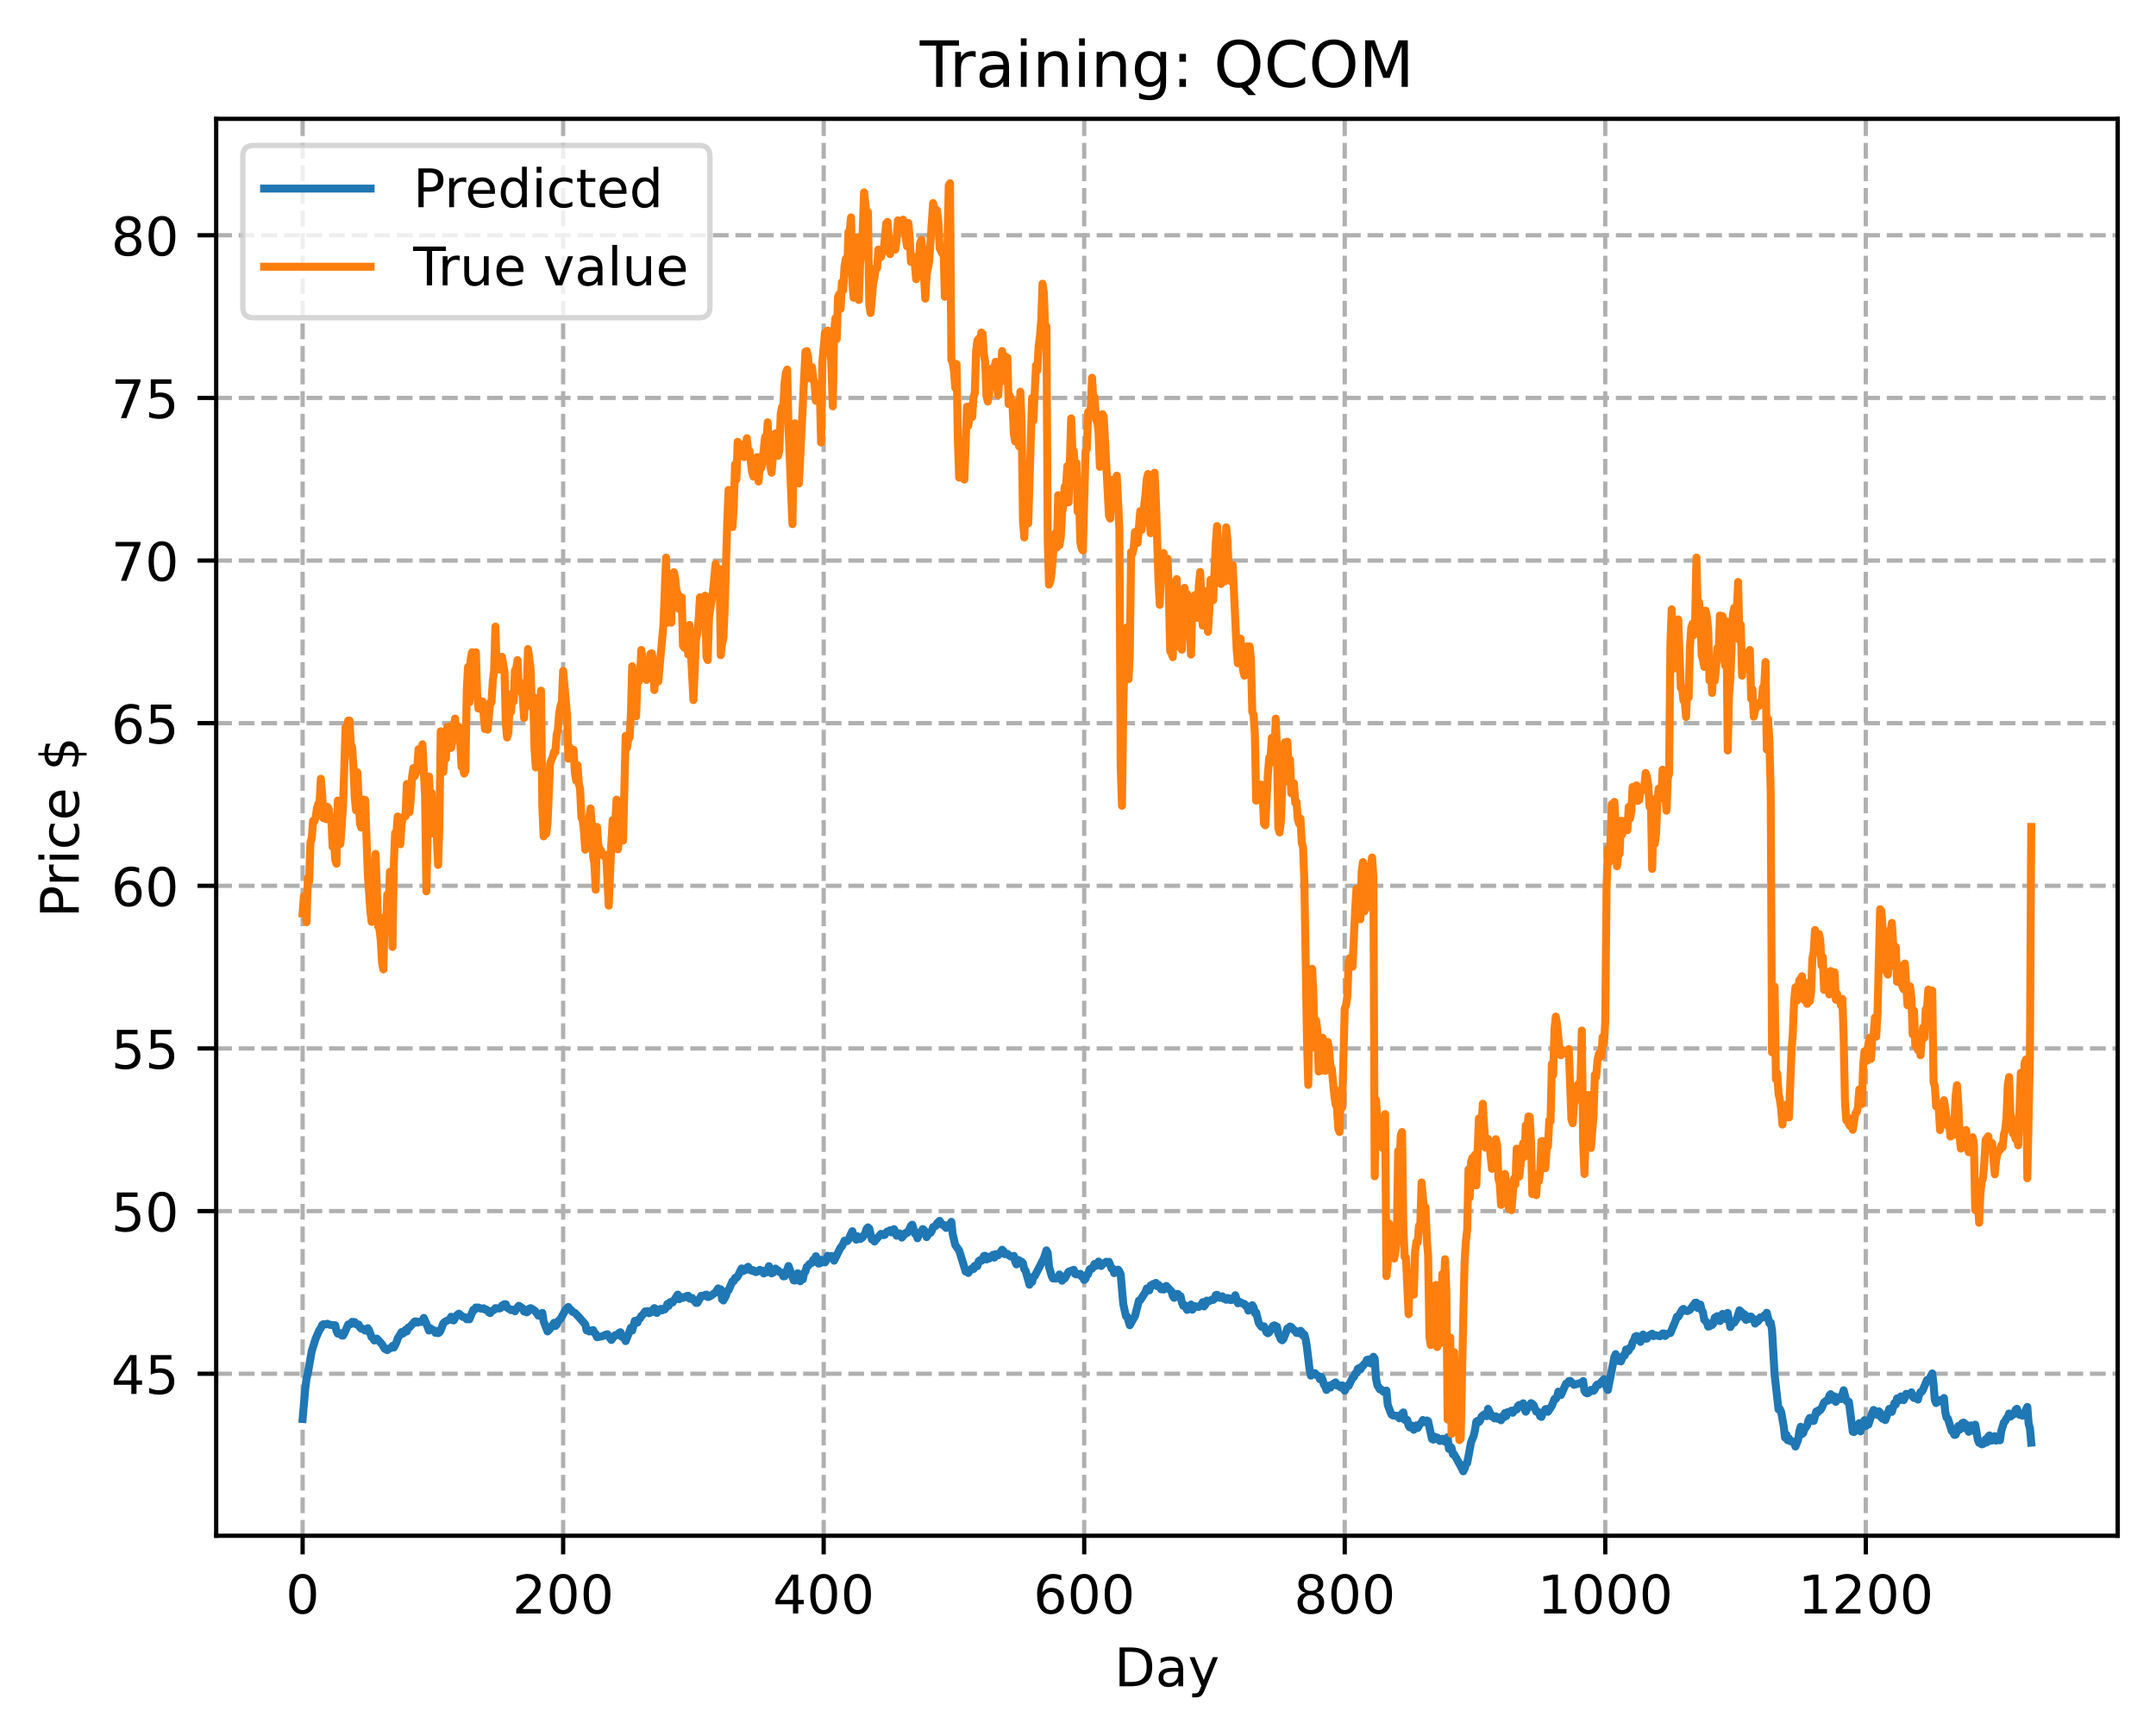 <?xml version="1.0" encoding="utf-8" standalone="no"?>
<!DOCTYPE svg PUBLIC "-//W3C//DTD SVG 1.1//EN"
  "http://www.w3.org/Graphics/SVG/1.1/DTD/svg11.dtd">
<!-- Created with matplotlib (https://matplotlib.org/) -->
<svg height="325.986pt" version="1.1" viewBox="0 0 404.923 325.986" width="404.923pt" xmlns="http://www.w3.org/2000/svg" xmlns:xlink="http://www.w3.org/1999/xlink">
 <defs>
  <style type="text/css">
*{stroke-linecap:butt;stroke-linejoin:round;}
  </style>
 </defs>
 <g id="figure_1">
  <g id="patch_1">
   <path d="M 0 325.986 
L 404.923 325.986 
L 404.923 0 
L 0 0 
z
" style="fill:#ffffff;"/>
  </g>
  <g id="axes_1">
   <g id="patch_2">
    <path d="M 40.603 288.43 
L 397.723 288.43 
L 397.723 22.318 
L 40.603 22.318 
z
" style="fill:#ffffff;"/>
   </g>
   <g id="matplotlib.axis_1">
    <g id="xtick_1">
     <g id="line2d_1">
      <path clip-path="url(#p9c66174558)" d="M 56.836 288.43 
L 56.836 22.318 
" style="fill:none;stroke:#b0b0b0;stroke-dasharray:2.96,1.28;stroke-dashoffset:0;stroke-width:0.8;"/>
     </g>
     <g id="line2d_2">
      <defs>
       <path d="M 0 0 
L 0 3.5 
" id="m66d8d09e62" style="stroke:#000000;stroke-width:0.8;"/>
      </defs>
      <g>
       <use style="stroke:#000000;stroke-width:0.8;" x="56.836" xlink:href="#m66d8d09e62" y="288.43"/>
      </g>
     </g>
     <g id="text_1">
      <!-- 0 -->
      <defs>
       <path d="M 31.781 66.406 
Q 24.172 66.406 20.328 58.906 
Q 16.5 51.422 16.5 36.375 
Q 16.5 21.391 20.328 13.891 
Q 24.172 6.391 31.781 6.391 
Q 39.453 6.391 43.281 13.891 
Q 47.125 21.391 47.125 36.375 
Q 47.125 51.422 43.281 58.906 
Q 39.453 66.406 31.781 66.406 
z
M 31.781 74.219 
Q 44.047 74.219 50.516 64.516 
Q 56.984 54.828 56.984 36.375 
Q 56.984 17.969 50.516 8.266 
Q 44.047 -1.422 31.781 -1.422 
Q 19.531 -1.422 13.062 8.266 
Q 6.594 17.969 6.594 36.375 
Q 6.594 54.828 13.062 64.516 
Q 19.531 74.219 31.781 74.219 
z
" id="DejaVuSans-48"/>
      </defs>
      <g transform="translate(53.655 303.029)scale(0.1 -0.1)">
       <use xlink:href="#DejaVuSans-48"/>
      </g>
     </g>
    </g>
    <g id="xtick_2">
     <g id="line2d_3">
      <path clip-path="url(#p9c66174558)" d="M 105.766 288.43 
L 105.766 22.318 
" style="fill:none;stroke:#b0b0b0;stroke-dasharray:2.96,1.28;stroke-dashoffset:0;stroke-width:0.8;"/>
     </g>
     <g id="line2d_4">
      <g>
       <use style="stroke:#000000;stroke-width:0.8;" x="105.766" xlink:href="#m66d8d09e62" y="288.43"/>
      </g>
     </g>
     <g id="text_2">
      <!-- 200 -->
      <defs>
       <path d="M 19.188 8.297 
L 53.609 8.297 
L 53.609 0 
L 7.328 0 
L 7.328 8.297 
Q 12.938 14.109 22.625 23.891 
Q 32.328 33.688 34.812 36.531 
Q 39.547 41.844 41.422 45.531 
Q 43.312 49.219 43.312 52.781 
Q 43.312 58.594 39.234 62.25 
Q 35.156 65.922 28.609 65.922 
Q 23.969 65.922 18.812 64.312 
Q 13.672 62.703 7.812 59.422 
L 7.812 69.391 
Q 13.766 71.781 18.938 73 
Q 24.125 74.219 28.422 74.219 
Q 39.75 74.219 46.484 68.547 
Q 53.219 62.891 53.219 53.422 
Q 53.219 48.922 51.531 44.891 
Q 49.859 40.875 45.406 35.406 
Q 44.188 33.984 37.641 27.219 
Q 31.109 20.453 19.188 8.297 
z
" id="DejaVuSans-50"/>
      </defs>
      <g transform="translate(96.223 303.029)scale(0.1 -0.1)">
       <use xlink:href="#DejaVuSans-50"/>
       <use x="63.623" xlink:href="#DejaVuSans-48"/>
       <use x="127.246" xlink:href="#DejaVuSans-48"/>
      </g>
     </g>
    </g>
    <g id="xtick_3">
     <g id="line2d_5">
      <path clip-path="url(#p9c66174558)" d="M 154.697 288.43 
L 154.697 22.318 
" style="fill:none;stroke:#b0b0b0;stroke-dasharray:2.96,1.28;stroke-dashoffset:0;stroke-width:0.8;"/>
     </g>
     <g id="line2d_6">
      <g>
       <use style="stroke:#000000;stroke-width:0.8;" x="154.697" xlink:href="#m66d8d09e62" y="288.43"/>
      </g>
     </g>
     <g id="text_3">
      <!-- 400 -->
      <defs>
       <path d="M 37.797 64.312 
L 12.891 25.391 
L 37.797 25.391 
z
M 35.203 72.906 
L 47.609 72.906 
L 47.609 25.391 
L 58.016 25.391 
L 58.016 17.188 
L 47.609 17.188 
L 47.609 0 
L 37.797 0 
L 37.797 17.188 
L 4.891 17.188 
L 4.891 26.703 
z
" id="DejaVuSans-52"/>
      </defs>
      <g transform="translate(145.153 303.029)scale(0.1 -0.1)">
       <use xlink:href="#DejaVuSans-52"/>
       <use x="63.623" xlink:href="#DejaVuSans-48"/>
       <use x="127.246" xlink:href="#DejaVuSans-48"/>
      </g>
     </g>
    </g>
    <g id="xtick_4">
     <g id="line2d_7">
      <path clip-path="url(#p9c66174558)" d="M 203.628 288.43 
L 203.628 22.318 
" style="fill:none;stroke:#b0b0b0;stroke-dasharray:2.96,1.28;stroke-dashoffset:0;stroke-width:0.8;"/>
     </g>
     <g id="line2d_8">
      <g>
       <use style="stroke:#000000;stroke-width:0.8;" x="203.628" xlink:href="#m66d8d09e62" y="288.43"/>
      </g>
     </g>
     <g id="text_4">
      <!-- 600 -->
      <defs>
       <path d="M 33.016 40.375 
Q 26.375 40.375 22.484 35.828 
Q 18.609 31.297 18.609 23.391 
Q 18.609 15.531 22.484 10.953 
Q 26.375 6.391 33.016 6.391 
Q 39.656 6.391 43.531 10.953 
Q 47.406 15.531 47.406 23.391 
Q 47.406 31.297 43.531 35.828 
Q 39.656 40.375 33.016 40.375 
z
M 52.594 71.297 
L 52.594 62.312 
Q 48.875 64.062 45.094 64.984 
Q 41.312 65.922 37.594 65.922 
Q 27.828 65.922 22.672 59.328 
Q 17.531 52.734 16.797 39.406 
Q 19.672 43.656 24.016 45.922 
Q 28.375 48.188 33.594 48.188 
Q 44.578 48.188 50.953 41.516 
Q 57.328 34.859 57.328 23.391 
Q 57.328 12.156 50.688 5.359 
Q 44.047 -1.422 33.016 -1.422 
Q 20.359 -1.422 13.672 8.266 
Q 6.984 17.969 6.984 36.375 
Q 6.984 53.656 15.188 63.938 
Q 23.391 74.219 37.203 74.219 
Q 40.922 74.219 44.703 73.484 
Q 48.484 72.75 52.594 71.297 
z
" id="DejaVuSans-54"/>
      </defs>
      <g transform="translate(194.084 303.029)scale(0.1 -0.1)">
       <use xlink:href="#DejaVuSans-54"/>
       <use x="63.623" xlink:href="#DejaVuSans-48"/>
       <use x="127.246" xlink:href="#DejaVuSans-48"/>
      </g>
     </g>
    </g>
    <g id="xtick_5">
     <g id="line2d_9">
      <path clip-path="url(#p9c66174558)" d="M 252.558 288.43 
L 252.558 22.318 
" style="fill:none;stroke:#b0b0b0;stroke-dasharray:2.96,1.28;stroke-dashoffset:0;stroke-width:0.8;"/>
     </g>
     <g id="line2d_10">
      <g>
       <use style="stroke:#000000;stroke-width:0.8;" x="252.558" xlink:href="#m66d8d09e62" y="288.43"/>
      </g>
     </g>
     <g id="text_5">
      <!-- 800 -->
      <defs>
       <path d="M 31.781 34.625 
Q 24.75 34.625 20.719 30.859 
Q 16.703 27.094 16.703 20.516 
Q 16.703 13.922 20.719 10.156 
Q 24.75 6.391 31.781 6.391 
Q 38.812 6.391 42.859 10.172 
Q 46.922 13.969 46.922 20.516 
Q 46.922 27.094 42.891 30.859 
Q 38.875 34.625 31.781 34.625 
z
M 21.922 38.812 
Q 15.578 40.375 12.031 44.719 
Q 8.5 49.078 8.5 55.328 
Q 8.5 64.062 14.719 69.141 
Q 20.953 74.219 31.781 74.219 
Q 42.672 74.219 48.875 69.141 
Q 55.078 64.062 55.078 55.328 
Q 55.078 49.078 51.531 44.719 
Q 48 40.375 41.703 38.812 
Q 48.828 37.156 52.797 32.312 
Q 56.781 27.484 56.781 20.516 
Q 56.781 9.906 50.312 4.234 
Q 43.844 -1.422 31.781 -1.422 
Q 19.734 -1.422 13.25 4.234 
Q 6.781 9.906 6.781 20.516 
Q 6.781 27.484 10.781 32.312 
Q 14.797 37.156 21.922 38.812 
z
M 18.312 54.391 
Q 18.312 48.734 21.844 45.562 
Q 25.391 42.391 31.781 42.391 
Q 38.141 42.391 41.719 45.562 
Q 45.312 48.734 45.312 54.391 
Q 45.312 60.062 41.719 63.234 
Q 38.141 66.406 31.781 66.406 
Q 25.391 66.406 21.844 63.234 
Q 18.312 60.062 18.312 54.391 
z
" id="DejaVuSans-56"/>
      </defs>
      <g transform="translate(243.015 303.029)scale(0.1 -0.1)">
       <use xlink:href="#DejaVuSans-56"/>
       <use x="63.623" xlink:href="#DejaVuSans-48"/>
       <use x="127.246" xlink:href="#DejaVuSans-48"/>
      </g>
     </g>
    </g>
    <g id="xtick_6">
     <g id="line2d_11">
      <path clip-path="url(#p9c66174558)" d="M 301.489 288.43 
L 301.489 22.318 
" style="fill:none;stroke:#b0b0b0;stroke-dasharray:2.96,1.28;stroke-dashoffset:0;stroke-width:0.8;"/>
     </g>
     <g id="line2d_12">
      <g>
       <use style="stroke:#000000;stroke-width:0.8;" x="301.489" xlink:href="#m66d8d09e62" y="288.43"/>
      </g>
     </g>
     <g id="text_6">
      <!-- 1000 -->
      <defs>
       <path d="M 12.406 8.297 
L 28.516 8.297 
L 28.516 63.922 
L 10.984 60.406 
L 10.984 69.391 
L 28.422 72.906 
L 38.281 72.906 
L 38.281 8.297 
L 54.391 8.297 
L 54.391 0 
L 12.406 0 
z
" id="DejaVuSans-49"/>
      </defs>
      <g transform="translate(288.764 303.029)scale(0.1 -0.1)">
       <use xlink:href="#DejaVuSans-49"/>
       <use x="63.623" xlink:href="#DejaVuSans-48"/>
       <use x="127.246" xlink:href="#DejaVuSans-48"/>
       <use x="190.869" xlink:href="#DejaVuSans-48"/>
      </g>
     </g>
    </g>
    <g id="xtick_7">
     <g id="line2d_13">
      <path clip-path="url(#p9c66174558)" d="M 350.419 288.43 
L 350.419 22.318 
" style="fill:none;stroke:#b0b0b0;stroke-dasharray:2.96,1.28;stroke-dashoffset:0;stroke-width:0.8;"/>
     </g>
     <g id="line2d_14">
      <g>
       <use style="stroke:#000000;stroke-width:0.8;" x="350.419" xlink:href="#m66d8d09e62" y="288.43"/>
      </g>
     </g>
     <g id="text_7">
      <!-- 1200 -->
      <g transform="translate(337.694 303.029)scale(0.1 -0.1)">
       <use xlink:href="#DejaVuSans-49"/>
       <use x="63.623" xlink:href="#DejaVuSans-50"/>
       <use x="127.246" xlink:href="#DejaVuSans-48"/>
       <use x="190.869" xlink:href="#DejaVuSans-48"/>
      </g>
     </g>
    </g>
    <g id="text_8">
     <!-- Day -->
     <defs>
      <path d="M 19.672 64.797 
L 19.672 8.109 
L 31.594 8.109 
Q 46.688 8.109 53.688 14.938 
Q 60.688 21.781 60.688 36.531 
Q 60.688 51.172 53.688 57.984 
Q 46.688 64.797 31.594 64.797 
z
M 9.812 72.906 
L 30.078 72.906 
Q 51.266 72.906 61.172 64.094 
Q 71.094 55.281 71.094 36.531 
Q 71.094 17.672 61.125 8.828 
Q 51.172 0 30.078 0 
L 9.812 0 
z
" id="DejaVuSans-68"/>
      <path d="M 34.281 27.484 
Q 23.391 27.484 19.188 25 
Q 14.984 22.516 14.984 16.5 
Q 14.984 11.719 18.141 8.906 
Q 21.297 6.109 26.703 6.109 
Q 34.188 6.109 38.703 11.406 
Q 43.219 16.703 43.219 25.484 
L 43.219 27.484 
z
M 52.203 31.203 
L 52.203 0 
L 43.219 0 
L 43.219 8.297 
Q 40.141 3.328 35.547 0.953 
Q 30.953 -1.422 24.312 -1.422 
Q 15.922 -1.422 10.953 3.297 
Q 6 8.016 6 15.922 
Q 6 25.141 12.172 29.828 
Q 18.359 34.516 30.609 34.516 
L 43.219 34.516 
L 43.219 35.406 
Q 43.219 41.609 39.141 45 
Q 35.062 48.391 27.688 48.391 
Q 23 48.391 18.547 47.266 
Q 14.109 46.141 10.016 43.891 
L 10.016 52.203 
Q 14.938 54.109 19.578 55.047 
Q 24.219 56 28.609 56 
Q 40.484 56 46.344 49.844 
Q 52.203 43.703 52.203 31.203 
z
" id="DejaVuSans-97"/>
      <path d="M 32.172 -5.078 
Q 28.375 -14.844 24.75 -17.812 
Q 21.141 -20.797 15.094 -20.797 
L 7.906 -20.797 
L 7.906 -13.281 
L 13.188 -13.281 
Q 16.891 -13.281 18.938 -11.516 
Q 21 -9.766 23.484 -3.219 
L 25.094 0.875 
L 2.984 54.688 
L 12.5 54.688 
L 29.594 11.922 
L 46.688 54.688 
L 56.203 54.688 
z
" id="DejaVuSans-121"/>
     </defs>
     <g transform="translate(209.29 316.707)scale(0.1 -0.1)">
      <use xlink:href="#DejaVuSans-68"/>
      <use x="77.002" xlink:href="#DejaVuSans-97"/>
      <use x="138.281" xlink:href="#DejaVuSans-121"/>
     </g>
    </g>
   </g>
   <g id="matplotlib.axis_2">
    <g id="ytick_1">
     <g id="line2d_15">
      <path clip-path="url(#p9c66174558)" d="M 40.603 258.001 
L 397.723 258.001 
" style="fill:none;stroke:#b0b0b0;stroke-dasharray:2.96,1.28;stroke-dashoffset:0;stroke-width:0.8;"/>
     </g>
     <g id="line2d_16">
      <defs>
       <path d="M 0 0 
L -3.5 0 
" id="m541d44ace9" style="stroke:#000000;stroke-width:0.8;"/>
      </defs>
      <g>
       <use style="stroke:#000000;stroke-width:0.8;" x="40.603" xlink:href="#m541d44ace9" y="258.001"/>
      </g>
     </g>
     <g id="text_9">
      <!-- 45 -->
      <defs>
       <path d="M 10.797 72.906 
L 49.516 72.906 
L 49.516 64.594 
L 19.828 64.594 
L 19.828 46.734 
Q 21.969 47.469 24.109 47.828 
Q 26.266 48.188 28.422 48.188 
Q 40.625 48.188 47.75 41.5 
Q 54.891 34.812 54.891 23.391 
Q 54.891 11.625 47.562 5.094 
Q 40.234 -1.422 26.906 -1.422 
Q 22.312 -1.422 17.547 -0.641 
Q 12.797 0.141 7.719 1.703 
L 7.719 11.625 
Q 12.109 9.234 16.797 8.062 
Q 21.484 6.891 26.703 6.891 
Q 35.156 6.891 40.078 11.328 
Q 45.016 15.766 45.016 23.391 
Q 45.016 31 40.078 35.438 
Q 35.156 39.891 26.703 39.891 
Q 22.75 39.891 18.812 39.016 
Q 14.891 38.141 10.797 36.281 
z
" id="DejaVuSans-53"/>
      </defs>
      <g transform="translate(20.878 261.8)scale(0.1 -0.1)">
       <use xlink:href="#DejaVuSans-52"/>
       <use x="63.623" xlink:href="#DejaVuSans-53"/>
      </g>
     </g>
    </g>
    <g id="ytick_2">
     <g id="line2d_17">
      <path clip-path="url(#p9c66174558)" d="M 40.603 227.457 
L 397.723 227.457 
" style="fill:none;stroke:#b0b0b0;stroke-dasharray:2.96,1.28;stroke-dashoffset:0;stroke-width:0.8;"/>
     </g>
     <g id="line2d_18">
      <g>
       <use style="stroke:#000000;stroke-width:0.8;" x="40.603" xlink:href="#m541d44ace9" y="227.457"/>
      </g>
     </g>
     <g id="text_10">
      <!-- 50 -->
      <g transform="translate(20.878 231.256)scale(0.1 -0.1)">
       <use xlink:href="#DejaVuSans-53"/>
       <use x="63.623" xlink:href="#DejaVuSans-48"/>
      </g>
     </g>
    </g>
    <g id="ytick_3">
     <g id="line2d_19">
      <path clip-path="url(#p9c66174558)" d="M 40.603 196.912 
L 397.723 196.912 
" style="fill:none;stroke:#b0b0b0;stroke-dasharray:2.96,1.28;stroke-dashoffset:0;stroke-width:0.8;"/>
     </g>
     <g id="line2d_20">
      <g>
       <use style="stroke:#000000;stroke-width:0.8;" x="40.603" xlink:href="#m541d44ace9" y="196.912"/>
      </g>
     </g>
     <g id="text_11">
      <!-- 55 -->
      <g transform="translate(20.878 200.711)scale(0.1 -0.1)">
       <use xlink:href="#DejaVuSans-53"/>
       <use x="63.623" xlink:href="#DejaVuSans-53"/>
      </g>
     </g>
    </g>
    <g id="ytick_4">
     <g id="line2d_21">
      <path clip-path="url(#p9c66174558)" d="M 40.603 166.367 
L 397.723 166.367 
" style="fill:none;stroke:#b0b0b0;stroke-dasharray:2.96,1.28;stroke-dashoffset:0;stroke-width:0.8;"/>
     </g>
     <g id="line2d_22">
      <g>
       <use style="stroke:#000000;stroke-width:0.8;" x="40.603" xlink:href="#m541d44ace9" y="166.367"/>
      </g>
     </g>
     <g id="text_12">
      <!-- 60 -->
      <g transform="translate(20.878 170.166)scale(0.1 -0.1)">
       <use xlink:href="#DejaVuSans-54"/>
       <use x="63.623" xlink:href="#DejaVuSans-48"/>
      </g>
     </g>
    </g>
    <g id="ytick_5">
     <g id="line2d_23">
      <path clip-path="url(#p9c66174558)" d="M 40.603 135.822 
L 397.723 135.822 
" style="fill:none;stroke:#b0b0b0;stroke-dasharray:2.96,1.28;stroke-dashoffset:0;stroke-width:0.8;"/>
     </g>
     <g id="line2d_24">
      <g>
       <use style="stroke:#000000;stroke-width:0.8;" x="40.603" xlink:href="#m541d44ace9" y="135.822"/>
      </g>
     </g>
     <g id="text_13">
      <!-- 65 -->
      <g transform="translate(20.878 139.622)scale(0.1 -0.1)">
       <use xlink:href="#DejaVuSans-54"/>
       <use x="63.623" xlink:href="#DejaVuSans-53"/>
      </g>
     </g>
    </g>
    <g id="ytick_6">
     <g id="line2d_25">
      <path clip-path="url(#p9c66174558)" d="M 40.603 105.278 
L 397.723 105.278 
" style="fill:none;stroke:#b0b0b0;stroke-dasharray:2.96,1.28;stroke-dashoffset:0;stroke-width:0.8;"/>
     </g>
     <g id="line2d_26">
      <g>
       <use style="stroke:#000000;stroke-width:0.8;" x="40.603" xlink:href="#m541d44ace9" y="105.278"/>
      </g>
     </g>
     <g id="text_14">
      <!-- 70 -->
      <defs>
       <path d="M 8.203 72.906 
L 55.078 72.906 
L 55.078 68.703 
L 28.609 0 
L 18.312 0 
L 43.219 64.594 
L 8.203 64.594 
z
" id="DejaVuSans-55"/>
      </defs>
      <g transform="translate(20.878 109.077)scale(0.1 -0.1)">
       <use xlink:href="#DejaVuSans-55"/>
       <use x="63.623" xlink:href="#DejaVuSans-48"/>
      </g>
     </g>
    </g>
    <g id="ytick_7">
     <g id="line2d_27">
      <path clip-path="url(#p9c66174558)" d="M 40.603 74.733 
L 397.723 74.733 
" style="fill:none;stroke:#b0b0b0;stroke-dasharray:2.96,1.28;stroke-dashoffset:0;stroke-width:0.8;"/>
     </g>
     <g id="line2d_28">
      <g>
       <use style="stroke:#000000;stroke-width:0.8;" x="40.603" xlink:href="#m541d44ace9" y="74.733"/>
      </g>
     </g>
     <g id="text_15">
      <!-- 75 -->
      <g transform="translate(20.878 78.532)scale(0.1 -0.1)">
       <use xlink:href="#DejaVuSans-55"/>
       <use x="63.623" xlink:href="#DejaVuSans-53"/>
      </g>
     </g>
    </g>
    <g id="ytick_8">
     <g id="line2d_29">
      <path clip-path="url(#p9c66174558)" d="M 40.603 44.188 
L 397.723 44.188 
" style="fill:none;stroke:#b0b0b0;stroke-dasharray:2.96,1.28;stroke-dashoffset:0;stroke-width:0.8;"/>
     </g>
     <g id="line2d_30">
      <g>
       <use style="stroke:#000000;stroke-width:0.8;" x="40.603" xlink:href="#m541d44ace9" y="44.188"/>
      </g>
     </g>
     <g id="text_16">
      <!-- 80 -->
      <g transform="translate(20.878 47.988)scale(0.1 -0.1)">
       <use xlink:href="#DejaVuSans-56"/>
       <use x="63.623" xlink:href="#DejaVuSans-48"/>
      </g>
     </g>
    </g>
    <g id="text_17">
     <!-- Price $ -->
     <defs>
      <path d="M 19.672 64.797 
L 19.672 37.406 
L 32.078 37.406 
Q 38.969 37.406 42.719 40.969 
Q 46.484 44.531 46.484 51.125 
Q 46.484 57.672 42.719 61.234 
Q 38.969 64.797 32.078 64.797 
z
M 9.812 72.906 
L 32.078 72.906 
Q 44.344 72.906 50.609 67.359 
Q 56.891 61.812 56.891 51.125 
Q 56.891 40.328 50.609 34.812 
Q 44.344 29.297 32.078 29.297 
L 19.672 29.297 
L 19.672 0 
L 9.812 0 
z
" id="DejaVuSans-80"/>
      <path d="M 41.109 46.297 
Q 39.594 47.172 37.812 47.578 
Q 36.031 48 33.891 48 
Q 26.266 48 22.188 43.047 
Q 18.109 38.094 18.109 28.812 
L 18.109 0 
L 9.078 0 
L 9.078 54.688 
L 18.109 54.688 
L 18.109 46.188 
Q 20.953 51.172 25.484 53.578 
Q 30.031 56 36.531 56 
Q 37.453 56 38.578 55.875 
Q 39.703 55.766 41.062 55.516 
z
" id="DejaVuSans-114"/>
      <path d="M 9.422 54.688 
L 18.406 54.688 
L 18.406 0 
L 9.422 0 
z
M 9.422 75.984 
L 18.406 75.984 
L 18.406 64.594 
L 9.422 64.594 
z
" id="DejaVuSans-105"/>
      <path d="M 48.781 52.594 
L 48.781 44.188 
Q 44.969 46.297 41.141 47.344 
Q 37.312 48.391 33.406 48.391 
Q 24.656 48.391 19.812 42.844 
Q 14.984 37.312 14.984 27.297 
Q 14.984 17.281 19.812 11.734 
Q 24.656 6.203 33.406 6.203 
Q 37.312 6.203 41.141 7.25 
Q 44.969 8.297 48.781 10.406 
L 48.781 2.094 
Q 45.016 0.344 40.984 -0.531 
Q 36.969 -1.422 32.422 -1.422 
Q 20.062 -1.422 12.781 6.344 
Q 5.516 14.109 5.516 27.297 
Q 5.516 40.672 12.859 48.328 
Q 20.219 56 33.016 56 
Q 37.156 56 41.109 55.141 
Q 45.062 54.297 48.781 52.594 
z
" id="DejaVuSans-99"/>
      <path d="M 56.203 29.594 
L 56.203 25.203 
L 14.891 25.203 
Q 15.484 15.922 20.484 11.062 
Q 25.484 6.203 34.422 6.203 
Q 39.594 6.203 44.453 7.469 
Q 49.312 8.734 54.109 11.281 
L 54.109 2.781 
Q 49.266 0.734 44.188 -0.344 
Q 39.109 -1.422 33.891 -1.422 
Q 20.797 -1.422 13.156 6.188 
Q 5.516 13.812 5.516 26.812 
Q 5.516 40.234 12.766 48.109 
Q 20.016 56 32.328 56 
Q 43.359 56 49.781 48.891 
Q 56.203 41.797 56.203 29.594 
z
M 47.219 32.234 
Q 47.125 39.594 43.094 43.984 
Q 39.062 48.391 32.422 48.391 
Q 24.906 48.391 20.391 44.141 
Q 15.875 39.891 15.188 32.172 
z
" id="DejaVuSans-101"/>
      <path id="DejaVuSans-32"/>
      <path d="M 33.797 -14.703 
L 28.906 -14.703 
L 28.859 0 
Q 23.734 0.094 18.609 1.188 
Q 13.484 2.297 8.297 4.5 
L 8.297 13.281 
Q 13.281 10.156 18.375 8.562 
Q 23.484 6.984 28.906 6.938 
L 28.906 29.203 
Q 18.109 30.953 13.203 35.156 
Q 8.297 39.359 8.297 46.688 
Q 8.297 54.641 13.625 59.219 
Q 18.953 63.812 28.906 64.5 
L 28.906 75.984 
L 33.797 75.984 
L 33.797 64.656 
Q 38.328 64.453 42.578 63.688 
Q 46.828 62.938 50.875 61.625 
L 50.875 53.078 
Q 46.828 55.125 42.547 56.25 
Q 38.281 57.375 33.797 57.562 
L 33.797 36.719 
Q 44.875 35.016 50.094 30.609 
Q 55.328 26.219 55.328 18.609 
Q 55.328 10.359 49.781 5.594 
Q 44.234 0.828 33.797 0.094 
z
M 28.906 37.594 
L 28.906 57.625 
Q 23.25 56.984 20.266 54.391 
Q 17.281 51.812 17.281 47.516 
Q 17.281 43.312 20.031 40.969 
Q 22.797 38.625 28.906 37.594 
z
M 33.797 28.219 
L 33.797 7.078 
Q 39.984 7.906 43.141 10.594 
Q 46.297 13.281 46.297 17.672 
Q 46.297 21.969 43.281 24.5 
Q 40.281 27.047 33.797 28.219 
z
" id="DejaVuSans-36"/>
     </defs>
     <g transform="translate(14.798 172.342)rotate(-90)scale(0.1 -0.1)">
      <use xlink:href="#DejaVuSans-80"/>
      <use x="58.553" xlink:href="#DejaVuSans-114"/>
      <use x="99.666" xlink:href="#DejaVuSans-105"/>
      <use x="127.449" xlink:href="#DejaVuSans-99"/>
      <use x="182.43" xlink:href="#DejaVuSans-101"/>
      <use x="243.953" xlink:href="#DejaVuSans-32"/>
      <use x="275.74" xlink:href="#DejaVuSans-36"/>
     </g>
    </g>
   </g>
   <g id="line2d_31">
    <path clip-path="url(#p9c66174558)" d="M 56.836 266.509 
L 57.325 260.903 
L 57.57 258.886 
L 57.814 257.941 
L 58.548 253.761 
L 59.282 251.407 
L 60.016 249.749 
L 60.261 249.442 
L 60.506 248.86 
L 60.75 248.691 
L 61.24 248.735 
L 61.484 248.619 
L 61.974 248.822 
L 62.952 248.899 
L 63.197 249.96 
L 63.441 250.471 
L 63.931 250.391 
L 64.175 250.819 
L 64.42 250.845 
L 64.665 250.434 
L 65.399 248.746 
L 65.888 248.687 
L 66.133 248.263 
L 66.622 248.311 
L 66.867 248.706 
L 67.111 248.813 
L 67.356 248.759 
L 67.601 249.305 
L 67.845 249.538 
L 68.09 249.528 
L 68.579 249.898 
L 69.069 249.451 
L 69.313 249.833 
L 69.802 251.156 
L 70.047 251.291 
L 70.292 251.752 
L 70.536 251.707 
L 70.781 251.408 
L 71.76 252.477 
L 72.249 253.319 
L 72.738 253.573 
L 72.983 253.302 
L 73.472 253.147 
L 73.717 252.779 
L 73.962 253.087 
L 74.451 252.137 
L 74.696 251.372 
L 75.429 250.168 
L 75.674 250.468 
L 75.919 250.256 
L 76.163 249.769 
L 76.408 250.066 
L 76.653 249.352 
L 76.897 249.316 
L 77.876 248.201 
L 78.121 248.166 
L 78.365 248.413 
L 78.61 248.245 
L 79.099 248.293 
L 79.344 248.086 
L 79.589 247.525 
L 80.078 248.605 
L 80.567 249.891 
L 80.812 249.463 
L 81.301 249.794 
L 81.546 249.886 
L 81.79 250.328 
L 82.035 249.954 
L 82.28 250.39 
L 82.524 250.253 
L 82.769 249.859 
L 83.258 248.539 
L 83.503 248.275 
L 84.237 247.906 
L 84.482 247.766 
L 84.726 247.3 
L 84.971 247.94 
L 85.216 247.991 
L 85.705 247.094 
L 86.194 246.722 
L 86.928 247.339 
L 87.417 247.42 
L 87.662 247.781 
L 87.907 247.583 
L 88.151 247.79 
L 88.885 246 
L 89.13 245.998 
L 89.375 245.557 
L 89.619 245.689 
L 89.864 245.566 
L 90.353 245.805 
L 90.843 245.716 
L 91.087 245.958 
L 91.332 245.951 
L 91.577 246.145 
L 91.821 246.486 
L 92.066 246.618 
L 92.311 246.244 
L 92.8 246.016 
L 93.044 245.684 
L 93.778 245.756 
L 94.023 245.673 
L 94.268 245.225 
L 94.757 244.936 
L 95.002 244.966 
L 95.246 245.59 
L 95.98 246.058 
L 96.225 245.958 
L 96.47 246.026 
L 96.714 246.278 
L 97.204 245.514 
L 97.448 245.243 
L 98.182 245.723 
L 98.427 246.324 
L 98.672 246.299 
L 98.916 246.479 
L 99.161 246.338 
L 99.405 245.789 
L 99.65 245.684 
L 100.384 246.117 
L 100.873 246.732 
L 101.118 247.1 
L 101.363 246.938 
L 101.607 247.128 
L 101.852 246.584 
L 102.097 248.143 
L 102.831 250.061 
L 103.32 249.548 
L 104.054 248.444 
L 104.299 249.05 
L 104.543 248.809 
L 104.788 248.152 
L 105.277 247.704 
L 106.256 245.936 
L 106.745 245.47 
L 106.99 245.91 
L 107.234 246.008 
L 107.479 246.342 
L 107.968 246.577 
L 108.702 247.328 
L 109.926 248.742 
L 110.17 249.846 
L 110.415 249.852 
L 110.66 250.066 
L 111.149 249.85 
L 111.393 249.809 
L 111.638 250.35 
L 111.883 250.521 
L 112.127 251.146 
L 113.106 250.968 
L 113.84 250.647 
L 114.085 250.592 
L 114.819 251.668 
L 115.308 250.989 
L 115.553 250.746 
L 115.797 250.797 
L 116.042 250.632 
L 116.287 250.314 
L 116.531 250.209 
L 116.776 251.072 
L 117.02 250.882 
L 117.51 251.878 
L 118.244 250.029 
L 118.488 249.37 
L 118.733 249.892 
L 119.222 248.074 
L 119.467 248.149 
L 119.712 248.409 
L 119.956 247.782 
L 120.201 247.634 
L 120.446 247.155 
L 120.69 246.974 
L 121.18 246.304 
L 121.424 246.463 
L 121.669 246.25 
L 121.914 246.64 
L 122.158 246.439 
L 122.403 246.433 
L 122.648 245.909 
L 122.892 245.676 
L 123.137 245.855 
L 123.381 246.584 
L 123.626 246.091 
L 123.871 246.155 
L 124.115 245.822 
L 124.36 246.093 
L 124.605 245.816 
L 124.849 245.925 
L 125.094 245.587 
L 125.339 244.912 
L 125.583 245.264 
L 125.828 244.583 
L 126.073 244.505 
L 126.317 244.625 
L 127.296 243.141 
L 127.541 244.015 
L 127.785 243.674 
L 128.03 243.61 
L 128.275 243.759 
L 129.008 243.4 
L 129.253 243.364 
L 129.498 243.886 
L 129.742 243.937 
L 129.987 243.763 
L 130.721 244.704 
L 130.966 244.699 
L 131.7 243.358 
L 131.944 243.481 
L 132.434 243.192 
L 132.678 243.149 
L 132.923 243.594 
L 133.168 243.561 
L 133.657 243.265 
L 134.391 242.723 
L 134.88 241.982 
L 135.125 242.204 
L 135.369 242.164 
L 135.614 244.014 
L 135.859 244.248 
L 136.348 243.331 
L 136.593 242.419 
L 136.837 242.308 
L 137.571 240.632 
L 137.816 240.617 
L 138.061 240 
L 138.305 240 
L 138.55 239.739 
L 139.039 238.691 
L 139.284 238.231 
L 139.529 238.751 
L 139.773 238.45 
L 140.018 238.532 
L 140.263 238.097 
L 140.507 237.917 
L 140.996 238.582 
L 141.241 238.658 
L 141.486 238.568 
L 141.73 238.824 
L 141.975 238.916 
L 142.22 238.721 
L 142.464 238.768 
L 142.709 238.498 
L 142.954 238.734 
L 143.198 238.642 
L 143.443 239.172 
L 143.688 238.803 
L 143.932 238.986 
L 144.422 237.803 
L 144.666 238.731 
L 144.911 239.154 
L 145.156 239.051 
L 145.645 238.252 
L 145.89 238.525 
L 146.134 238.599 
L 146.379 238.897 
L 146.624 238.952 
L 146.868 239.164 
L 147.113 239.716 
L 147.357 239.702 
L 148.091 237.773 
L 148.581 239.11 
L 149.07 240.464 
L 149.315 240.496 
L 149.804 239.138 
L 150.049 240.142 
L 150.293 240.639 
L 150.538 240.072 
L 150.783 240.281 
L 151.027 239.041 
L 151.272 238.816 
L 151.517 237.948 
L 151.761 237.758 
L 152.006 237.415 
L 152.495 237.175 
L 152.74 236.604 
L 152.984 236.751 
L 153.229 235.935 
L 153.474 236.406 
L 153.718 237.312 
L 153.963 237.282 
L 154.208 236.605 
L 154.452 237.045 
L 154.942 237.098 
L 155.186 236.76 
L 155.431 235.849 
L 155.676 236.093 
L 156.165 235.888 
L 156.41 235.945 
L 156.654 236.772 
L 157.878 234.285 
L 158.122 234.077 
L 158.612 233.021 
L 159.101 233.099 
L 159.345 232.833 
L 159.835 231.716 
L 160.079 231.241 
L 160.324 232.119 
L 160.569 232.093 
L 160.813 232.832 
L 161.058 232.187 
L 161.547 232.712 
L 162.037 232.373 
L 162.526 231.504 
L 162.771 230.768 
L 163.015 230.516 
L 163.26 230.731 
L 163.749 232.785 
L 163.994 232.856 
L 164.239 233.174 
L 164.728 232.594 
L 165.462 231.737 
L 165.951 231.98 
L 166.196 231.895 
L 166.44 231.472 
L 166.685 231.271 
L 166.93 231.313 
L 167.174 231.064 
L 167.419 231.461 
L 167.908 230.846 
L 168.398 232.083 
L 168.887 231.634 
L 169.132 231.74 
L 169.376 232.438 
L 170.11 231.538 
L 170.355 231.588 
L 170.6 231.304 
L 171.089 230.215 
L 171.333 230.012 
L 171.823 231.713 
L 172.067 231.665 
L 172.312 232.559 
L 172.801 231.422 
L 173.046 231.6 
L 173.291 230.845 
L 173.535 231.002 
L 173.78 231.445 
L 174.025 232.348 
L 174.514 231.49 
L 174.759 231.55 
L 175.003 231.157 
L 175.248 230.452 
L 175.737 230.256 
L 175.982 229.768 
L 176.471 229.293 
L 176.96 230.04 
L 177.205 230.036 
L 177.694 230.623 
L 178.184 230.024 
L 178.428 230.007 
L 178.673 229.483 
L 178.918 231.75 
L 179.407 233.825 
L 180.141 234.867 
L 181.364 238.814 
L 181.609 238.555 
L 181.854 239.074 
L 182.343 238.416 
L 182.588 238.193 
L 182.832 238.347 
L 183.077 237.726 
L 183.321 237.889 
L 183.566 237.797 
L 183.811 236.853 
L 184.055 236.669 
L 184.3 236.804 
L 184.545 236.623 
L 184.789 235.897 
L 185.034 235.854 
L 185.279 236.55 
L 185.523 236.041 
L 185.768 236.368 
L 186.502 235.668 
L 186.747 236.197 
L 186.991 235.549 
L 187.481 235.749 
L 188.215 234.715 
L 188.459 234.947 
L 188.704 235.55 
L 189.193 235.479 
L 189.682 235.912 
L 189.927 236.012 
L 190.416 235.876 
L 190.661 236.943 
L 190.906 237.472 
L 191.15 236.608 
L 191.395 236.693 
L 191.64 237.007 
L 191.884 236.985 
L 192.129 237.25 
L 192.374 238.381 
L 192.618 238.666 
L 193.352 241.283 
L 193.597 240.656 
L 193.842 240.769 
L 194.086 239.749 
L 194.331 239.661 
L 196.043 236.355 
L 196.533 234.84 
L 196.777 235.297 
L 197.022 237.913 
L 197.511 239.641 
L 197.756 240.115 
L 198.001 240.002 
L 198.245 240.153 
L 198.49 240.047 
L 198.735 240.063 
L 198.979 239.361 
L 199.224 240.204 
L 199.469 240.535 
L 199.713 240.141 
L 199.958 240.114 
L 200.692 238.841 
L 201.67 238.493 
L 201.915 239.269 
L 202.16 239.356 
L 202.404 239.249 
L 202.649 239.362 
L 202.894 239.243 
L 203.138 239.744 
L 203.383 239.925 
L 203.628 240.403 
L 203.872 240.177 
L 204.117 239.429 
L 204.362 239.312 
L 204.606 238.444 
L 204.851 238.256 
L 205.096 238.286 
L 205.585 237.38 
L 205.83 237.746 
L 206.074 237.437 
L 206.319 236.939 
L 206.808 237.762 
L 207.297 237.276 
L 207.787 236.972 
L 208.031 237.045 
L 208.276 236.987 
L 208.765 238.261 
L 209.01 238.273 
L 209.255 239.112 
L 209.989 238.459 
L 210.233 238.774 
L 210.478 239.343 
L 210.967 244.954 
L 211.457 247.167 
L 211.701 247.269 
L 212.191 248.899 
L 213.169 247.155 
L 213.903 244.279 
L 214.148 244.186 
L 215.126 242.68 
L 215.371 241.997 
L 215.616 241.993 
L 215.86 242.345 
L 216.105 241.423 
L 216.35 241.502 
L 216.594 241.138 
L 216.839 241.131 
L 217.084 240.944 
L 217.328 241.553 
L 217.573 241.292 
L 217.818 241.562 
L 218.062 242.146 
L 218.307 242.034 
L 218.551 242.198 
L 218.796 241.637 
L 219.041 241.521 
L 220.019 242.548 
L 220.264 243.384 
L 220.509 243.75 
L 220.753 243.174 
L 220.998 243.027 
L 221.243 243.036 
L 221.487 243.691 
L 221.732 243.458 
L 221.977 244.629 
L 222.221 245.245 
L 222.466 245.103 
L 222.955 246.012 
L 223.445 245.702 
L 223.689 245.004 
L 223.934 245.981 
L 224.423 245.32 
L 224.668 245.425 
L 225.157 245.446 
L 225.402 245.175 
L 225.646 245.099 
L 225.891 244.564 
L 226.136 245.358 
L 226.38 245.041 
L 226.625 244.278 
L 227.114 244.377 
L 227.604 244.083 
L 227.848 244.144 
L 228.093 243.94 
L 228.338 243.244 
L 228.582 243.177 
L 229.072 243.739 
L 229.316 243.694 
L 229.561 243.466 
L 229.806 243.903 
L 230.05 243.76 
L 230.295 244.116 
L 230.539 243.781 
L 230.784 243.828 
L 231.029 244.146 
L 231.273 244.175 
L 231.763 243.719 
L 232.007 243.265 
L 232.497 244.769 
L 232.741 244.553 
L 232.986 244.57 
L 233.231 244.764 
L 233.72 244.905 
L 233.965 245.272 
L 234.209 245.281 
L 234.454 246.149 
L 235.188 245.132 
L 235.433 245.515 
L 235.677 246.601 
L 235.922 246.511 
L 236.411 248.48 
L 236.9 249.173 
L 237.145 249.205 
L 237.39 249.093 
L 237.879 250.237 
L 238.124 250.405 
L 238.368 250.237 
L 239.102 249.001 
L 239.347 248.922 
L 239.836 249.17 
L 240.081 250.453 
L 240.57 251.551 
L 240.815 251.722 
L 241.06 251.438 
L 241.549 250.18 
L 241.794 249.487 
L 242.038 249.385 
L 242.283 249.139 
L 242.527 249.24 
L 243.017 249.814 
L 243.261 249.921 
L 243.506 250.347 
L 243.751 250.285 
L 243.995 250.398 
L 244.24 249.941 
L 244.485 250.151 
L 244.729 250.854 
L 244.974 250.644 
L 245.219 251.545 
L 245.463 253.086 
L 245.953 257.176 
L 246.197 258.362 
L 246.442 257.987 
L 246.931 257.893 
L 247.421 258.389 
L 247.665 258.442 
L 247.91 259.045 
L 248.155 258.585 
L 248.399 259.111 
L 248.644 260.071 
L 248.888 260.367 
L 249.133 261.051 
L 249.622 260.222 
L 249.867 260.618 
L 250.356 259.927 
L 250.846 259.63 
L 251.09 260.212 
L 251.58 260.201 
L 251.824 260.61 
L 252.069 260.179 
L 252.558 261.201 
L 253.048 260.246 
L 253.292 260.294 
L 254.026 258.753 
L 254.271 258.634 
L 254.515 257.979 
L 254.76 257.876 
L 255.005 257.085 
L 255.249 256.94 
L 255.494 257.235 
L 255.739 256.664 
L 255.983 256.553 
L 256.228 256.148 
L 256.473 256.029 
L 256.717 255.403 
L 256.962 255.332 
L 257.207 255.48 
L 257.451 256.076 
L 257.941 254.818 
L 258.185 255.166 
L 258.43 258.894 
L 258.675 260.13 
L 259.164 260.946 
L 259.409 260.951 
L 259.898 261.428 
L 260.143 261.398 
L 260.387 261.171 
L 260.632 263.826 
L 261.121 265.167 
L 261.366 265.693 
L 261.61 265.846 
L 262.344 265.907 
L 262.834 266.378 
L 263.078 266.224 
L 263.323 265.493 
L 263.568 265.272 
L 263.812 266.666 
L 264.057 266.751 
L 264.302 266.682 
L 264.546 267.756 
L 264.791 268.091 
L 265.036 267.688 
L 265.525 268.532 
L 265.77 267.788 
L 266.014 267.709 
L 266.259 268.204 
L 266.748 267.38 
L 266.993 267.175 
L 267.237 266.698 
L 267.482 267.097 
L 267.971 266.786 
L 268.216 266.923 
L 268.95 270.27 
L 269.195 270.383 
L 269.439 269.822 
L 269.684 270.256 
L 269.929 269.986 
L 270.418 270.628 
L 270.663 270.552 
L 270.907 270.21 
L 271.152 270.29 
L 271.397 270.778 
L 271.641 270.154 
L 271.886 269.941 
L 272.131 272.13 
L 272.375 271.686 
L 272.62 271.93 
L 272.864 273.126 
L 273.109 273.152 
L 274.332 275.36 
L 274.822 276.334 
L 275.066 275.842 
L 275.311 274.929 
L 275.556 274.783 
L 276.29 270.869 
L 276.779 269.651 
L 277.024 268.588 
L 277.268 267.017 
L 277.513 266.845 
L 277.758 267.081 
L 278.002 266.773 
L 278.247 266.055 
L 278.736 265.655 
L 278.981 265.756 
L 279.225 265.978 
L 279.47 264.596 
L 280.204 266.061 
L 280.449 266.059 
L 280.693 266.402 
L 280.938 265.997 
L 281.183 266.434 
L 281.427 266.502 
L 281.672 266.213 
L 281.917 266.746 
L 282.161 265.99 
L 282.406 266.212 
L 282.651 265.385 
L 282.895 265.966 
L 283.14 265.221 
L 283.385 265.251 
L 283.874 264.942 
L 284.118 265.338 
L 284.363 264.888 
L 284.608 264.732 
L 284.852 264.729 
L 285.097 264.045 
L 285.342 263.865 
L 285.586 263.95 
L 286.076 263.557 
L 286.32 264.671 
L 286.565 265.138 
L 287.054 264.212 
L 287.299 264.078 
L 287.544 263.523 
L 287.788 263.64 
L 288.033 263.921 
L 288.522 265.125 
L 288.767 265.103 
L 289.012 265.252 
L 289.256 265.987 
L 289.501 266.113 
L 289.746 265.443 
L 289.99 265.21 
L 290.235 264.678 
L 290.479 264.612 
L 290.724 265.152 
L 291.458 264.031 
L 291.947 262.744 
L 292.192 262.745 
L 292.437 262.363 
L 292.681 261.363 
L 292.926 261.592 
L 293.171 261.997 
L 293.905 260.352 
L 294.149 259.852 
L 294.394 259.811 
L 294.639 259.4 
L 294.883 259.341 
L 295.617 260.086 
L 297.085 259.67 
L 297.33 259.378 
L 297.574 261.208 
L 297.819 261.549 
L 298.064 261.681 
L 298.308 261.613 
L 298.553 261.399 
L 298.798 261.034 
L 299.287 261.226 
L 299.532 260.927 
L 299.776 260.266 
L 300.021 260.021 
L 300.266 260.103 
L 300.755 259.554 
L 301.244 259.013 
L 301.489 259.207 
L 301.734 260.585 
L 301.978 261.056 
L 303.201 254.856 
L 303.446 254.324 
L 303.691 255.306 
L 303.935 255.605 
L 304.18 255.095 
L 304.425 255.698 
L 304.914 254.542 
L 305.159 254.559 
L 305.403 253.454 
L 305.648 253.855 
L 305.893 253.663 
L 306.137 253.092 
L 306.382 252.981 
L 306.627 252.104 
L 306.871 251.732 
L 307.116 251.021 
L 307.361 250.918 
L 307.605 250.995 
L 308.094 252.017 
L 308.584 250.642 
L 309.073 251.427 
L 309.318 251.401 
L 309.562 250.894 
L 310.296 250.498 
L 310.541 250.95 
L 310.786 250.74 
L 311.764 250.959 
L 312.254 250.452 
L 312.498 250.439 
L 312.743 250.909 
L 312.988 250.557 
L 313.722 250.355 
L 314.7 248.032 
L 314.945 247.285 
L 315.189 247.319 
L 315.923 246.011 
L 316.168 245.829 
L 316.413 246.136 
L 316.902 246.236 
L 317.391 245.998 
L 318.37 244.671 
L 318.615 244.659 
L 318.859 245.663 
L 319.104 245.643 
L 319.349 245.015 
L 319.593 246.083 
L 319.838 246.459 
L 320.082 247.884 
L 320.572 248.363 
L 320.816 249.158 
L 321.061 249.103 
L 321.306 248.633 
L 321.55 248.85 
L 321.795 248.557 
L 322.04 247.508 
L 322.529 247.188 
L 322.774 247.392 
L 323.018 248.114 
L 323.508 246.778 
L 323.997 247.705 
L 324.242 247.354 
L 324.486 246.581 
L 324.976 249.236 
L 325.465 248.326 
L 325.71 248.416 
L 326.199 247.662 
L 326.688 246.099 
L 327.177 246.532 
L 327.422 247.4 
L 327.667 246.867 
L 327.911 247.884 
L 328.156 247.708 
L 328.401 247.738 
L 328.645 247.264 
L 328.89 247.275 
L 329.135 247.774 
L 329.379 247.715 
L 329.624 248.587 
L 329.869 248.18 
L 330.113 248.205 
L 330.358 247.927 
L 330.603 247.421 
L 330.847 247.495 
L 331.092 247.442 
L 331.337 247.058 
L 331.581 246.942 
L 331.826 246.558 
L 332.315 248.53 
L 332.56 248.404 
L 332.804 249.775 
L 333.294 258.187 
L 334.028 264.7 
L 334.272 264.64 
L 334.517 265.171 
L 335.006 267.886 
L 335.251 270.01 
L 335.496 269.443 
L 335.74 270.486 
L 335.985 270.15 
L 336.23 270.664 
L 336.719 270.717 
L 336.964 271.042 
L 337.208 271.679 
L 337.698 270.446 
L 337.942 268.831 
L 338.187 267.971 
L 338.431 269.351 
L 338.676 269.114 
L 338.921 268.319 
L 339.165 268.101 
L 339.41 267.702 
L 339.655 266.775 
L 339.899 266.306 
L 340.144 266.318 
L 340.389 266.874 
L 340.633 266.869 
L 341.123 265.085 
L 341.367 265.273 
L 341.612 264.843 
L 341.857 264.857 
L 342.101 264.517 
L 342.591 263.384 
L 343.08 263.004 
L 343.325 263.062 
L 343.569 262.108 
L 343.814 261.844 
L 344.058 262.889 
L 344.548 262.259 
L 344.792 263.289 
L 345.037 262.599 
L 345.282 262.43 
L 345.526 262.505 
L 345.771 262.764 
L 346.26 261.112 
L 346.75 263.082 
L 346.994 263.31 
L 347.239 263.26 
L 347.973 268.88 
L 348.218 268.957 
L 348.462 268.141 
L 348.707 268.389 
L 348.952 267.656 
L 349.196 267.289 
L 349.441 268.838 
L 349.686 267.985 
L 349.93 267.886 
L 350.175 266.726 
L 350.419 267.834 
L 350.664 267.557 
L 350.909 267.557 
L 351.643 265.286 
L 351.887 264.806 
L 352.132 265.516 
L 352.621 265.747 
L 352.866 265.056 
L 353.111 265.291 
L 353.355 266.26 
L 353.6 266.471 
L 353.845 266.173 
L 354.089 266.714 
L 354.823 264.611 
L 355.068 264.732 
L 355.313 265.164 
L 355.802 263.508 
L 356.046 263.765 
L 356.291 262.637 
L 356.536 262.619 
L 356.78 262.979 
L 357.025 262.26 
L 357.27 262.502 
L 357.514 262.975 
L 357.759 262.518 
L 358.004 261.788 
L 358.493 261.86 
L 358.738 261.886 
L 358.982 261.501 
L 359.227 262.302 
L 359.472 262.564 
L 359.716 262.362 
L 359.961 262.502 
L 360.206 262.864 
L 360.45 261.919 
L 360.695 261.453 
L 360.94 261.367 
L 361.184 260.929 
L 361.674 259.769 
L 361.918 259.183 
L 362.163 259.333 
L 362.897 257.946 
L 363.141 259.948 
L 363.386 262.966 
L 363.631 263.515 
L 363.875 263.129 
L 364.365 262.96 
L 364.609 263.235 
L 364.854 263.128 
L 365.099 262.575 
L 365.343 265.178 
L 365.588 266.249 
L 365.833 266.43 
L 366.567 268.771 
L 366.811 268.986 
L 367.056 269.495 
L 367.301 269.445 
L 367.545 268.861 
L 367.79 267.827 
L 368.034 268.523 
L 368.279 267.658 
L 368.524 267.279 
L 368.768 267.182 
L 369.013 268.231 
L 369.258 267.526 
L 369.502 267.772 
L 369.747 268.911 
L 369.992 268.693 
L 370.236 267.712 
L 370.481 268.688 
L 370.726 268.559 
L 370.97 267.569 
L 371.46 270.408 
L 371.704 270.986 
L 371.949 270.828 
L 372.194 271.263 
L 372.438 271.204 
L 372.683 271.013 
L 372.928 270.318 
L 373.172 270.884 
L 373.417 269.822 
L 373.662 269.598 
L 373.906 270.563 
L 374.151 270.542 
L 374.64 269.73 
L 374.885 270.572 
L 375.129 270.067 
L 375.619 270.506 
L 375.863 268.782 
L 376.353 267.149 
L 376.597 266.926 
L 376.842 266.392 
L 377.087 266.137 
L 377.331 265.477 
L 377.576 266.047 
L 378.065 265.699 
L 378.31 265.537 
L 378.555 264.769 
L 378.799 264.588 
L 379.289 265.717 
L 379.533 265.579 
L 379.778 265.867 
L 380.267 265.779 
L 380.512 264.757 
L 380.756 264.241 
L 381.001 267.369 
L 381.246 268.251 
L 381.49 270.95 
L 381.49 270.95 
" style="fill:none;stroke:#1f77b4;stroke-linecap:square;stroke-width:1.5;"/>
   </g>
   <g id="line2d_32">
    <path clip-path="url(#p9c66174558)" d="M 56.836 171.56 
L 57.081 168.322 
L 57.325 169.299 
L 57.57 173.209 
L 57.814 164.901 
L 58.059 165.573 
L 58.304 158.181 
L 58.548 157.509 
L 58.793 154.149 
L 59.038 154.271 
L 59.282 153.538 
L 59.527 151.767 
L 59.772 150.973 
L 60.016 150.667 
L 60.261 146.269 
L 60.506 149.262 
L 60.75 153.661 
L 60.995 153.111 
L 61.24 153.844 
L 61.484 151.522 
L 61.729 151.889 
L 61.974 154.088 
L 62.218 153.477 
L 62.463 159.036 
L 62.708 157.448 
L 62.952 161.419 
L 63.197 162.213 
L 63.441 150.362 
L 63.931 158.487 
L 64.42 151.461 
L 64.909 136.556 
L 65.154 136.983 
L 65.399 135.334 
L 65.643 135.334 
L 65.888 139.793 
L 66.133 140.282 
L 66.377 144.008 
L 66.622 149.69 
L 66.867 152.194 
L 67.111 145.047 
L 67.601 154.699 
L 67.845 155.432 
L 68.09 153.722 
L 68.335 150.178 
L 68.579 150.24 
L 69.069 163.985 
L 69.558 171.193 
L 69.802 173.148 
L 70.047 170.705 
L 70.536 160.38 
L 71.026 174.003 
L 71.27 174.431 
L 71.515 176.691 
L 71.76 180.845 
L 72.004 182.067 
L 72.249 172.232 
L 72.494 174.859 
L 72.738 168.017 
L 72.983 170.643 
L 73.228 163.74 
L 73.472 164.107 
L 73.717 177.852 
L 73.962 162.274 
L 74.206 156.471 
L 74.451 156.471 
L 74.696 153.355 
L 75.185 158.548 
L 75.429 154.577 
L 75.674 153.599 
L 75.919 153.294 
L 76.163 153.294 
L 76.408 147.246 
L 76.653 151.156 
L 76.897 152.561 
L 77.142 150.178 
L 77.387 145.902 
L 77.631 144.253 
L 77.876 145.78 
L 78.121 145.169 
L 78.365 144.192 
L 78.61 140.71 
L 78.855 142.787 
L 79.099 142.359 
L 79.344 139.793 
L 79.833 149.506 
L 80.078 167.406 
L 80.567 145.841 
L 80.812 150.789 
L 81.056 148.896 
L 81.301 156.532 
L 81.546 154.76 
L 81.79 156.654 
L 82.035 157.143 
L 82.28 162.457 
L 82.524 155.005 
L 82.769 137.35 
L 83.014 139.182 
L 83.258 144.986 
L 83.503 141.87 
L 83.748 142.481 
L 83.992 136.556 
L 84.237 137.166 
L 84.482 136.433 
L 84.726 140.465 
L 84.971 139.243 
L 85.46 134.967 
L 85.705 137.777 
L 85.95 137.777 
L 86.194 136.494 
L 86.439 139.488 
L 86.684 144.008 
L 86.928 143.947 
L 87.173 145.291 
L 87.417 144.803 
L 87.662 129.591 
L 87.907 125.254 
L 88.151 131.913 
L 88.396 123.91 
L 88.641 122.505 
L 88.885 126.415 
L 89.375 122.505 
L 89.619 130.386 
L 89.864 133.073 
L 90.109 132.585 
L 90.353 133.196 
L 90.598 131.729 
L 91.087 136.922 
L 91.332 136.189 
L 91.577 137.044 
L 92.066 131.913 
L 92.311 131.913 
L 92.555 127.881 
L 92.8 125.865 
L 93.044 117.679 
L 93.289 125.621 
L 93.534 124.887 
L 93.778 125.743 
L 94.023 125.437 
L 94.268 123.36 
L 94.757 126.231 
L 95.002 136.006 
L 95.246 138.51 
L 95.491 137.533 
L 95.736 131.302 
L 95.98 133.684 
L 96.225 130.202 
L 96.47 131.729 
L 96.714 125.926 
L 96.959 125.559 
L 97.204 123.971 
L 97.448 129.714 
L 97.693 128.186 
L 98.182 130.874 
L 98.427 134.845 
L 98.672 130.569 
L 98.916 129.958 
L 99.161 121.894 
L 99.65 125.559 
L 99.895 132.829 
L 100.139 130.874 
L 100.384 140.526 
L 100.629 144.131 
L 100.873 142.359 
L 101.607 129.714 
L 101.852 151.461 
L 102.097 157.082 
L 102.341 156.532 
L 102.586 156.593 
L 102.831 154.638 
L 103.32 143.336 
L 103.809 142.115 
L 104.054 141.198 
L 104.299 141.259 
L 104.543 138.022 
L 104.788 136.983 
L 105.032 133.868 
L 105.277 132.524 
L 105.522 131.913 
L 105.766 125.987 
L 106.5 134.417 
L 106.745 142.481 
L 106.99 140.343 
L 107.234 141.504 
L 107.479 141.259 
L 107.724 140.832 
L 107.968 145.108 
L 108.213 146.635 
L 108.458 143.703 
L 108.702 147.124 
L 108.947 148.224 
L 109.192 153.538 
L 109.436 153.966 
L 109.681 156.226 
L 109.926 159.586 
L 110.17 154.394 
L 110.415 157.937 
L 110.66 153.722 
L 110.904 151.828 
L 111.149 154.699 
L 111.393 160.747 
L 111.638 162.274 
L 111.883 167.1 
L 112.127 155.31 
L 112.372 158.609 
L 112.617 159.77 
L 112.861 159.708 
L 113.106 160.503 
L 113.351 160.747 
L 113.595 160.808 
L 113.84 160.564 
L 114.329 170.094 
L 114.819 158.426 
L 115.063 154.027 
L 115.308 158.548 
L 115.797 150.178 
L 116.042 159.525 
L 116.287 157.448 
L 116.531 152.866 
L 116.776 152.317 
L 117.02 157.876 
L 117.51 138.205 
L 117.754 140.465 
L 117.999 138.816 
L 118.244 138.51 
L 118.488 134.173 
L 118.733 125.132 
L 119.467 134.54 
L 119.712 127.575 
L 119.956 128.064 
L 120.201 126.903 
L 120.446 122.077 
L 120.69 123.849 
L 120.935 123.91 
L 121.18 124.215 
L 121.424 127.698 
L 121.669 125.376 
L 121.914 126.231 
L 122.158 122.81 
L 122.403 122.688 
L 122.648 123.91 
L 122.892 129.591 
L 123.137 126.293 
L 123.381 125.376 
L 123.626 128.003 
L 124.605 117.373 
L 125.094 104.728 
L 125.339 116.946 
L 125.583 112.547 
L 125.828 113.952 
L 126.073 116.946 
L 126.317 108.821 
L 126.562 107.477 
L 126.807 108.577 
L 127.051 111.02 
L 127.296 111.509 
L 127.541 114.38 
L 127.785 112.914 
L 128.03 112.181 
L 128.275 121.283 
L 128.519 121.65 
L 129.008 119.451 
L 129.253 122.933 
L 129.498 117.373 
L 130.232 131.485 
L 130.721 120.245 
L 130.966 119.023 
L 131.21 116.457 
L 131.455 112.181 
L 131.7 113.219 
L 131.944 115.052 
L 132.189 112.792 
L 132.434 111.875 
L 132.678 123.36 
L 132.923 123.971 
L 133.168 115.846 
L 133.902 111.142 
L 134.391 105.889 
L 134.636 107.905 
L 134.88 111.387 
L 135.125 106.866 
L 135.369 123.055 
L 135.614 120.856 
L 135.859 119.817 
L 136.103 114.38 
L 136.593 97.825 
L 136.837 92.021 
L 137.082 93.426 
L 137.327 94.037 
L 137.571 98.986 
L 137.816 94.832 
L 138.061 87.195 
L 138.305 90.067 
L 138.55 82.98 
L 138.795 83.53 
L 139.039 83.408 
L 139.773 85.851 
L 140.018 85.546 
L 140.263 82.308 
L 140.507 84.691 
L 140.752 84.63 
L 141.241 88.6 
L 141.486 89.517 
L 142.22 85.851 
L 142.464 90.433 
L 142.709 87.501 
L 142.954 87.928 
L 143.198 86.707 
L 143.688 82.064 
L 143.932 83.469 
L 144.177 79.315 
L 144.422 84.996 
L 144.666 87.623 
L 144.911 88.784 
L 145.4 82.797 
L 145.645 81.392 
L 145.89 81.636 
L 146.134 85.607 
L 146.379 84.568 
L 146.624 77.726 
L 146.868 76.444 
L 147.113 76.383 
L 147.357 71.923 
L 147.602 69.968 
L 147.847 69.418 
L 148.091 80.353 
L 148.825 98.436 
L 149.07 85.363 
L 149.315 79.498 
L 149.804 89.944 
L 150.049 90.8 
L 151.272 66.058 
L 151.517 65.936 
L 151.761 66.914 
L 152.006 71.068 
L 152.495 68.93 
L 152.74 71.007 
L 152.984 72.106 
L 153.229 75.283 
L 153.963 72.962 
L 154.208 83.102 
L 154.452 67.952 
L 154.942 62.515 
L 155.186 63.798 
L 155.431 62.088 
L 155.676 64.287 
L 155.92 62.699 
L 156.41 76.321 
L 156.654 62.393 
L 156.899 59.766 
L 157.144 63.676 
L 157.388 55.795 
L 157.633 55.246 
L 157.878 57.995 
L 158.122 52.985 
L 158.367 54.513 
L 158.612 49.992 
L 158.856 48.587 
L 159.101 51.153 
L 159.345 43.578 
L 159.59 43.333 
L 159.835 40.829 
L 160.079 53.169 
L 160.324 55.918 
L 160.813 44.616 
L 161.058 55.979 
L 161.303 56.345 
L 161.547 49.442 
L 161.792 47.304 
L 162.037 43.089 
L 162.281 36.125 
L 162.771 40.462 
L 163.015 39.851 
L 163.26 57.2 
L 163.505 58.789 
L 163.994 53.23 
L 164.239 52.069 
L 164.483 50.358 
L 164.728 50.358 
L 164.972 46.876 
L 165.217 48.404 
L 165.462 48.281 
L 165.706 47.243 
L 165.951 47.243 
L 166.44 41.928 
L 166.685 41.684 
L 167.174 47.732 
L 167.419 45.349 
L 167.664 45.044 
L 168.153 46.876 
L 168.398 44.921 
L 168.642 41.378 
L 168.887 42.844 
L 169.132 43.028 
L 169.376 41.439 
L 169.621 41.256 
L 169.866 41.745 
L 170.11 44.677 
L 170.355 46.265 
L 170.6 41.867 
L 170.844 44.494 
L 171.089 49.198 
L 171.333 49.014 
L 171.578 48.22 
L 171.823 49.625 
L 172.067 52.435 
L 172.312 49.32 
L 172.557 49.137 
L 172.801 45.716 
L 173.046 45.044 
L 173.291 47.671 
L 173.78 56.101 
L 174.025 51.702 
L 174.514 49.076 
L 175.248 38.141 
L 175.737 40.218 
L 175.982 39.485 
L 176.227 41.562 
L 176.471 46.632 
L 176.96 47.609 
L 177.205 46.51 
L 177.45 55.734 
L 177.694 47.915 
L 177.939 46.204 
L 178.184 34.842 
L 178.428 34.414 
L 178.673 67.586 
L 178.918 68.013 
L 179.162 69.663 
L 179.407 72.839 
L 179.652 68.38 
L 179.896 82.553 
L 180.141 89.7 
L 180.386 85.363 
L 180.63 88.478 
L 180.875 87.623 
L 181.12 90.067 
L 181.609 76.383 
L 181.854 79.987 
L 182.343 76.199 
L 182.588 78.337 
L 182.832 74.55 
L 183.077 73.939 
L 183.321 65.936 
L 183.566 63.92 
L 183.811 63.615 
L 184.055 65.02 
L 184.3 62.454 
L 184.545 62.699 
L 184.789 66.547 
L 185.034 68.013 
L 185.279 74.367 
L 185.523 75.405 
L 185.768 74.061 
L 186.013 69.785 
L 186.257 69.235 
L 186.502 69.602 
L 186.747 69.052 
L 186.991 67.952 
L 187.236 72.717 
L 187.481 74.244 
L 187.725 70.396 
L 187.97 69.663 
L 188.215 65.936 
L 188.459 71.495 
L 188.704 66.853 
L 188.948 69.663 
L 189.193 67.158 
L 189.438 75.894 
L 189.682 74.367 
L 189.927 75.833 
L 190.172 76.138 
L 190.416 81.575 
L 190.661 82.919 
L 190.906 75.588 
L 191.15 76.444 
L 191.395 83.835 
L 191.64 73.572 
L 191.884 80.353 
L 192.129 97.825 
L 192.374 100.94 
L 192.618 93.915 
L 192.863 97.947 
L 193.108 98.314 
L 193.842 74.733 
L 194.086 79.009 
L 194.575 68.624 
L 194.82 69.602 
L 195.065 65.142 
L 195.309 63.187 
L 195.554 60.255 
L 195.799 53.291 
L 196.043 54.94 
L 196.288 61.843 
L 196.533 61.293 
L 196.777 101.735 
L 197.022 109.798 
L 197.267 109.188 
L 197.511 107.477 
L 198.001 101.307 
L 198.245 100.085 
L 198.49 102.834 
L 198.735 92.999 
L 198.979 102.407 
L 199.224 100.94 
L 199.469 96.298 
L 199.713 94.954 
L 199.958 91.411 
L 200.203 91.472 
L 200.447 87.562 
L 200.692 94.343 
L 201.181 78.582 
L 201.426 84.874 
L 201.67 84.691 
L 201.915 89.333 
L 202.16 86.951 
L 202.404 96.114 
L 202.649 93.121 
L 202.894 101.735 
L 203.138 103.017 
L 203.383 103.384 
L 203.872 84.752 
L 204.117 84.324 
L 204.362 77.421 
L 204.851 76.81 
L 205.096 70.946 
L 205.34 74.855 
L 205.585 74.611 
L 205.83 78.826 
L 206.074 79.132 
L 206.319 81.27 
L 206.563 87.684 
L 207.053 77.788 
L 207.297 78.276 
L 208.276 96.847 
L 208.521 97.397 
L 208.765 90.128 
L 209.01 95.565 
L 209.744 89.333 
L 210.233 99.23 
L 210.478 143.825 
L 210.723 151.339 
L 210.967 132.585 
L 211.212 123.849 
L 211.457 123.849 
L 211.701 117.801 
L 211.946 127.575 
L 212.191 122.933 
L 212.435 103.689 
L 212.68 103.995 
L 212.924 102.895 
L 213.169 99.902 
L 213.414 100.391 
L 213.658 101.979 
L 214.148 95.992 
L 214.392 99.535 
L 214.882 95.015 
L 215.126 92.999 
L 215.371 89.944 
L 215.616 89.028 
L 215.86 96.664 
L 216.105 100.146 
L 216.35 99.596 
L 216.594 96.114 
L 216.839 88.784 
L 217.084 93.732 
L 217.573 109.126 
L 217.818 113.586 
L 218.062 105.278 
L 218.307 106.438 
L 218.551 103.873 
L 218.796 106.316 
L 219.041 105.033 
L 219.285 104.911 
L 219.53 111.57 
L 219.775 122.322 
L 220.019 122.627 
L 220.264 123.421 
L 220.509 112.12 
L 220.753 109.31 
L 220.998 108.76 
L 221.243 117.679 
L 221.487 118.962 
L 221.732 121.711 
L 221.977 122.016 
L 222.221 112.547 
L 222.466 110.409 
L 222.711 113.036 
L 222.955 111.57 
L 223.445 118.045 
L 223.689 122.933 
L 223.934 113.586 
L 224.179 114.014 
L 224.423 111.753 
L 224.668 115.419 
L 224.912 116.03 
L 225.157 109.982 
L 225.402 107.416 
L 225.891 117.496 
L 226.136 114.93 
L 226.38 111.02 
L 226.87 118.656 
L 227.114 114.869 
L 227.359 108.882 
L 227.848 112.731 
L 228.338 102.101 
L 228.582 98.802 
L 229.316 109.676 
L 229.561 104.728 
L 229.806 108.271 
L 230.05 109.188 
L 230.295 99.047 
L 230.539 101.612 
L 230.784 107.233 
L 231.029 108.821 
L 231.273 109.249 
L 231.518 106.133 
L 232.252 121.894 
L 232.497 124.582 
L 232.986 119.939 
L 233.475 125.926 
L 233.72 126.903 
L 233.965 126.354 
L 234.209 121.405 
L 234.454 124.338 
L 234.699 121.405 
L 234.943 123.727 
L 235.188 133.684 
L 235.433 134.234 
L 235.677 137.838 
L 235.922 150.362 
L 236.167 150.301 
L 236.656 147.368 
L 236.9 147.368 
L 237.145 149.262 
L 237.39 154.699 
L 237.634 155.005 
L 238.124 145.414 
L 238.368 142.298 
L 238.613 142.664 
L 238.858 138.571 
L 239.102 139.854 
L 239.347 143.214 
L 239.592 134.967 
L 239.836 140.771 
L 240.081 155.493 
L 240.326 156.349 
L 240.57 154.271 
L 240.815 147.429 
L 241.06 147.002 
L 241.304 139.427 
L 241.549 139.549 
L 241.794 139.305 
L 242.038 145.291 
L 242.283 142.664 
L 242.527 149.018 
L 243.017 147.124 
L 243.261 150.789 
L 243.506 150.606 
L 243.751 153.966 
L 243.995 154.699 
L 244.24 153.722 
L 244.485 158.303 
L 244.729 159.159 
L 244.974 165.451 
L 245.463 195.201 
L 245.708 203.754 
L 245.953 186.771 
L 246.197 182.495 
L 246.442 181.945 
L 246.687 187.26 
L 246.931 196.79 
L 247.176 191.658 
L 247.421 193.552 
L 247.665 201.249 
L 247.91 195.69 
L 248.155 201.066 
L 248.399 194.896 
L 248.644 198.989 
L 248.888 201.127 
L 249.378 195.69 
L 249.622 197.034 
L 249.867 200.272 
L 250.112 200.638 
L 250.601 205.709 
L 250.846 207.48 
L 251.09 207.786 
L 251.335 211.94 
L 251.58 212.612 
L 251.824 204.67 
L 252.069 208.03 
L 252.558 189.398 
L 252.803 188.848 
L 253.048 187.076 
L 253.292 180.662 
L 253.537 179.929 
L 253.782 179.868 
L 254.026 181.578 
L 254.515 170.888 
L 254.76 166.917 
L 255.005 171.865 
L 255.249 172.476 
L 255.494 172.659 
L 255.739 163.74 
L 255.983 161.908 
L 256.228 171.193 
L 256.473 170.766 
L 256.717 164.718 
L 256.962 166.367 
L 257.207 169.91 
L 257.451 162.457 
L 257.696 161.052 
L 257.941 164.779 
L 258.185 220.92 
L 258.43 206.564 
L 258.919 213.589 
L 259.164 210.046 
L 259.409 211.695 
L 259.653 215.605 
L 259.898 210.535 
L 260.143 209.252 
L 260.387 239.674 
L 260.632 237.292 
L 260.876 229.778 
L 261.121 233.749 
L 261.366 231.061 
L 261.61 232.955 
L 261.855 236.376 
L 262.1 234.848 
L 262.344 231.733 
L 262.589 216.155 
L 262.834 218.904 
L 263.078 213.162 
L 263.323 212.612 
L 263.568 230.633 
L 263.812 236.07 
L 264.057 236.192 
L 264.546 246.822 
L 264.791 239.552 
L 265.036 239.247 
L 265.28 242.485 
L 265.525 243.156 
L 265.77 235.032 
L 266.014 233.199 
L 266.259 233.321 
L 266.503 230.206 
L 266.748 230.022 
L 266.993 222.081 
L 267.482 227.579 
L 267.727 226.723 
L 267.971 232.71 
L 268.216 235.765 
L 268.461 251.037 
L 268.705 252.625 
L 268.95 251.465 
L 269.195 248.716 
L 269.439 251.281 
L 269.684 241.324 
L 269.929 252.992 
L 270.173 251.342 
L 270.418 252.32 
L 270.907 239.247 
L 271.152 242.24 
L 271.397 236.498 
L 271.641 242.546 
L 271.886 266.615 
L 272.131 255.924 
L 272.375 251.22 
L 272.62 269.303 
L 273.109 253.969 
L 273.354 263.988 
L 273.598 264.782 
L 273.843 266.493 
L 274.088 270.463 
L 274.332 270.219 
L 274.822 247.433 
L 275.066 237.17 
L 275.311 233.077 
L 275.556 231 
L 275.8 219.637 
L 276.045 224.891 
L 276.29 218.171 
L 276.534 217.438 
L 276.779 217.56 
L 277.024 216.888 
L 277.268 222.63 
L 277.758 210.046 
L 278.002 212.917 
L 278.247 211.207 
L 278.491 207.297 
L 278.981 215.544 
L 279.225 215.116 
L 279.47 213.895 
L 279.715 214.689 
L 280.204 219.515 
L 280.449 219.026 
L 280.693 217.743 
L 280.938 213.956 
L 281.183 215.116 
L 281.427 221.409 
L 281.672 222.203 
L 281.917 226.296 
L 282.406 221.409 
L 282.651 220.492 
L 283.14 223.486 
L 283.385 227.029 
L 283.629 223.669 
L 283.874 227.273 
L 284.363 221.348 
L 284.608 222.447 
L 284.852 215.727 
L 285.097 216.338 
L 285.342 220.981 
L 285.831 216.277 
L 286.076 214.689 
L 286.32 217.255 
L 286.565 211.329 
L 286.81 212.612 
L 287.054 209.68 
L 287.299 209.741 
L 287.544 214.444 
L 287.788 224.28 
L 288.033 220.676 
L 288.522 224.463 
L 288.767 220.553 
L 289.012 221.836 
L 289.256 220.126 
L 289.501 214.322 
L 289.746 214.322 
L 289.99 218.232 
L 290.235 219.393 
L 290.479 215.788 
L 290.724 215.3 
L 290.969 210.413 
L 291.213 210.596 
L 291.458 199.844 
L 291.703 201.921 
L 291.947 193.308 
L 292.192 190.925 
L 292.437 192.391 
L 292.926 197.401 
L 293.171 198.195 
L 293.66 197.278 
L 294.149 197.889 
L 294.394 197.278 
L 294.639 197.034 
L 295.128 210.168 
L 295.373 210.962 
L 295.617 207.419 
L 296.106 205.77 
L 296.351 203.693 
L 296.596 203.754 
L 296.84 202.776 
L 297.085 193.552 
L 297.33 214.506 
L 297.574 220.492 
L 298.064 205.77 
L 298.308 205.648 
L 298.553 209.13 
L 298.798 215.605 
L 299.287 209.557 
L 299.532 201.86 
L 299.776 202.288 
L 300.021 199.233 
L 300.266 197.95 
L 300.51 197.645 
L 300.755 198.439 
L 301 194.774 
L 301.244 196.057 
L 301.489 191.903 
L 301.734 166.795 
L 301.978 159.342 
L 302.223 161.908 
L 302.467 158.12 
L 302.712 151.034 
L 302.957 151.522 
L 303.201 150.606 
L 303.446 155.066 
L 303.691 162.702 
L 303.935 160.197 
L 304.18 160.38 
L 304.425 154.149 
L 304.669 156.715 
L 304.914 154.21 
L 305.159 155.921 
L 305.403 155.738 
L 305.648 155.921 
L 305.893 151.522 
L 306.137 153.722 
L 306.382 152.439 
L 306.627 147.796 
L 306.871 149.506 
L 307.116 149.079 
L 307.361 147.491 
L 307.605 150.423 
L 307.85 150.24 
L 308.094 148.224 
L 308.339 148.163 
L 308.584 148.407 
L 308.828 147.613 
L 309.073 145.169 
L 309.318 145.902 
L 309.562 147.491 
L 309.807 151.522 
L 310.052 149.934 
L 310.296 163.191 
L 310.541 152.622 
L 310.786 158.487 
L 311.03 156.654 
L 311.275 150.85 
L 311.52 148.101 
L 312.009 149.873 
L 312.254 144.558 
L 312.498 144.864 
L 312.988 152.256 
L 313.232 146.147 
L 313.477 145.291 
L 313.722 120.856 
L 313.966 114.441 
L 314.211 122.933 
L 314.455 125.559 
L 314.7 124.582 
L 315.189 116.335 
L 315.679 129.164 
L 315.923 129.347 
L 316.168 131.546 
L 316.413 131.546 
L 316.657 134.662 
L 316.902 129.103 
L 317.147 130.996 
L 317.391 121.528 
L 317.636 117.923 
L 317.881 117.129 
L 318.125 119.267 
L 318.37 116.274 
L 318.615 104.728 
L 318.859 115.052 
L 319.104 113.097 
L 319.349 115.419 
L 319.593 123.055 
L 319.838 123.91 
L 320.082 125.254 
L 320.327 114.686 
L 320.572 115.846 
L 320.816 118.229 
L 321.061 127.82 
L 321.306 124.338 
L 321.55 130.141 
L 321.795 125.01 
L 322.04 127.881 
L 322.284 125.621 
L 322.529 121.711 
L 322.774 122.994 
L 323.018 115.602 
L 323.263 116.702 
L 323.508 115.724 
L 323.752 122.994 
L 323.997 125.01 
L 324.242 116.702 
L 324.486 140.954 
L 324.731 130.691 
L 324.976 127.514 
L 325.465 115.419 
L 325.71 114.136 
L 326.199 114.624 
L 326.443 109.31 
L 326.688 120.184 
L 326.933 117.312 
L 327.177 126.903 
L 327.422 123.482 
L 327.667 124.154 
L 327.911 122.627 
L 328.156 125.071 
L 328.401 124.46 
L 328.645 122.077 
L 328.89 131.241 
L 329.135 129.469 
L 329.379 134.601 
L 329.624 133.379 
L 330.113 132.463 
L 330.358 132.585 
L 330.603 131.852 
L 330.847 131.974 
L 331.092 129.103 
L 331.337 128.98 
L 331.581 124.338 
L 331.826 140.771 
L 332.07 135.028 
L 332.315 139.243 
L 332.56 148.773 
L 332.804 197.645 
L 333.049 196.912 
L 333.294 185.305 
L 333.538 202.715 
L 333.783 201.555 
L 334.028 205.403 
L 334.272 206.503 
L 334.517 208.213 
L 334.762 211.207 
L 335.006 209.252 
L 335.251 209.863 
L 335.496 207.48 
L 335.74 209.802 
L 335.985 209.863 
L 336.474 197.339 
L 336.719 193.98 
L 336.964 187.81 
L 337.208 185.427 
L 337.453 187.993 
L 337.942 184.083 
L 338.187 183.839 
L 338.431 183.35 
L 338.676 186.343 
L 338.921 187.871 
L 339.165 184.633 
L 339.41 188.543 
L 339.655 188.115 
L 339.899 188.054 
L 340.144 186.343 
L 340.389 179.99 
L 340.633 178.768 
L 340.878 174.675 
L 341.367 177.241 
L 341.612 175.408 
L 341.857 176.447 
L 342.101 181.334 
L 342.346 179.746 
L 342.591 185.916 
L 342.835 184.45 
L 343.08 185.855 
L 343.325 185.183 
L 343.569 186.771 
L 343.814 182.373 
L 344.058 182.495 
L 344.303 183.472 
L 344.548 182.617 
L 344.792 187.748 
L 345.037 186.649 
L 345.282 187.932 
L 345.526 187.565 
L 345.771 188.848 
L 346.016 187.626 
L 346.26 194.774 
L 346.505 206.747 
L 346.75 210.413 
L 346.994 209.802 
L 347.239 211.146 
L 347.484 211.512 
L 347.728 211.207 
L 347.973 212.184 
L 348.462 209.13 
L 348.707 208.885 
L 348.952 207.847 
L 349.196 204.609 
L 349.441 205.464 
L 349.686 207.358 
L 349.93 200.027 
L 350.175 197.462 
L 350.419 197.339 
L 350.664 199.233 
L 350.909 195.996 
L 351.153 194.896 
L 351.398 198.867 
L 351.643 194.957 
L 351.887 194.468 
L 352.132 191.108 
L 352.377 194.713 
L 352.621 190.07 
L 353.111 170.766 
L 353.355 171.132 
L 353.6 174.675 
L 353.845 175.836 
L 354.089 181.517 
L 354.334 182.617 
L 354.579 183.045 
L 354.823 174.797 
L 355.068 175.042 
L 355.313 173.331 
L 355.802 181.456 
L 356.046 177.852 
L 356.291 184.389 
L 356.536 181.701 
L 356.78 181.395 
L 357.025 184.633 
L 357.514 185.794 
L 357.759 180.968 
L 358.248 188.787 
L 358.493 187.932 
L 358.738 185.244 
L 358.982 187.382 
L 359.227 194.285 
L 359.472 189.825 
L 359.716 196.423 
L 359.961 195.568 
L 360.206 197.217 
L 360.45 194.163 
L 360.695 198.195 
L 360.94 194.774 
L 361.184 193.002 
L 361.429 194.896 
L 361.674 189.581 
L 361.918 189.398 
L 362.163 185.855 
L 362.407 187.993 
L 362.652 189.031 
L 362.897 186.038 
L 363.141 203.204 
L 363.386 203.998 
L 363.631 207.786 
L 363.875 207.48 
L 364.12 208.274 
L 364.365 212.245 
L 364.854 207.969 
L 365.099 206.625 
L 365.833 211.451 
L 366.077 210.962 
L 366.322 213.467 
L 366.567 210.535 
L 366.811 213.162 
L 367.056 210.84 
L 367.301 205.77 
L 367.545 203.815 
L 367.79 207.236 
L 368.034 213.589 
L 368.279 215.727 
L 368.524 215.361 
L 368.768 213.101 
L 369.013 213.834 
L 369.258 212.245 
L 369.502 215.055 
L 369.747 216.399 
L 369.992 216.399 
L 370.236 214.506 
L 370.481 213.589 
L 370.726 214.933 
L 370.97 227.273 
L 371.215 224.708 
L 371.46 225.135 
L 371.704 229.656 
L 371.949 223.974 
L 372.194 221.958 
L 372.438 221.286 
L 372.683 218.415 
L 372.928 214.078 
L 373.417 213.406 
L 373.662 215.361 
L 374.151 214.689 
L 374.64 220.553 
L 374.885 217.988 
L 375.129 216.766 
L 375.374 216.216 
L 375.619 215.972 
L 375.863 215.116 
L 376.108 215.483 
L 376.353 213.101 
L 376.597 212.245 
L 376.842 209.863 
L 377.087 203.815 
L 377.331 202.288 
L 377.576 209.13 
L 377.821 210.229 
L 378.065 212.917 
L 378.31 212.734 
L 378.555 213.956 
L 378.799 213.467 
L 379.044 215.116 
L 379.533 201.494 
L 379.778 203.998 
L 380.022 204.243 
L 380.267 199.539 
L 380.512 198.989 
L 380.756 221.286 
L 381.246 197.889 
L 381.49 155.31 
L 381.49 155.31 
" style="fill:none;stroke:#ff7f0e;stroke-linecap:square;stroke-width:1.5;"/>
   </g>
   <g id="patch_3">
    <path d="M 40.603 288.43 
L 40.603 22.318 
" style="fill:none;stroke:#000000;stroke-linecap:square;stroke-linejoin:miter;stroke-width:0.8;"/>
   </g>
   <g id="patch_4">
    <path d="M 397.723 288.43 
L 397.723 22.318 
" style="fill:none;stroke:#000000;stroke-linecap:square;stroke-linejoin:miter;stroke-width:0.8;"/>
   </g>
   <g id="patch_5">
    <path d="M 40.603 288.43 
L 397.723 288.43 
" style="fill:none;stroke:#000000;stroke-linecap:square;stroke-linejoin:miter;stroke-width:0.8;"/>
   </g>
   <g id="patch_6">
    <path d="M 40.603 22.318 
L 397.723 22.318 
" style="fill:none;stroke:#000000;stroke-linecap:square;stroke-linejoin:miter;stroke-width:0.8;"/>
   </g>
   <g id="text_18">
    <!-- Training: QCOM -->
    <defs>
     <path d="M -0.297 72.906 
L 61.375 72.906 
L 61.375 64.594 
L 35.5 64.594 
L 35.5 0 
L 25.594 0 
L 25.594 64.594 
L -0.297 64.594 
z
" id="DejaVuSans-84"/>
     <path d="M 54.891 33.016 
L 54.891 0 
L 45.906 0 
L 45.906 32.719 
Q 45.906 40.484 42.875 44.328 
Q 39.844 48.188 33.797 48.188 
Q 26.516 48.188 22.312 43.547 
Q 18.109 38.922 18.109 30.906 
L 18.109 0 
L 9.078 0 
L 9.078 54.688 
L 18.109 54.688 
L 18.109 46.188 
Q 21.344 51.125 25.703 53.562 
Q 30.078 56 35.797 56 
Q 45.219 56 50.047 50.172 
Q 54.891 44.344 54.891 33.016 
z
" id="DejaVuSans-110"/>
     <path d="M 45.406 27.984 
Q 45.406 37.75 41.375 43.109 
Q 37.359 48.484 30.078 48.484 
Q 22.859 48.484 18.828 43.109 
Q 14.797 37.75 14.797 27.984 
Q 14.797 18.266 18.828 12.891 
Q 22.859 7.516 30.078 7.516 
Q 37.359 7.516 41.375 12.891 
Q 45.406 18.266 45.406 27.984 
z
M 54.391 6.781 
Q 54.391 -7.172 48.188 -13.984 
Q 42 -20.797 29.203 -20.797 
Q 24.469 -20.797 20.266 -20.094 
Q 16.062 -19.391 12.109 -17.922 
L 12.109 -9.188 
Q 16.062 -11.328 19.922 -12.344 
Q 23.781 -13.375 27.781 -13.375 
Q 36.625 -13.375 41.016 -8.766 
Q 45.406 -4.156 45.406 5.172 
L 45.406 9.625 
Q 42.625 4.781 38.281 2.391 
Q 33.938 0 27.875 0 
Q 17.828 0 11.672 7.656 
Q 5.516 15.328 5.516 27.984 
Q 5.516 40.672 11.672 48.328 
Q 17.828 56 27.875 56 
Q 33.938 56 38.281 53.609 
Q 42.625 51.219 45.406 46.391 
L 45.406 54.688 
L 54.391 54.688 
z
" id="DejaVuSans-103"/>
     <path d="M 11.719 12.406 
L 22.016 12.406 
L 22.016 0 
L 11.719 0 
z
M 11.719 51.703 
L 22.016 51.703 
L 22.016 39.312 
L 11.719 39.312 
z
" id="DejaVuSans-58"/>
     <path d="M 39.406 66.219 
Q 28.656 66.219 22.328 58.203 
Q 16.016 50.203 16.016 36.375 
Q 16.016 22.609 22.328 14.594 
Q 28.656 6.594 39.406 6.594 
Q 50.141 6.594 56.422 14.594 
Q 62.703 22.609 62.703 36.375 
Q 62.703 50.203 56.422 58.203 
Q 50.141 66.219 39.406 66.219 
z
M 53.219 1.312 
L 66.219 -12.891 
L 54.297 -12.891 
L 43.5 -1.219 
Q 41.891 -1.312 41.031 -1.359 
Q 40.188 -1.422 39.406 -1.422 
Q 24.031 -1.422 14.812 8.859 
Q 5.609 19.141 5.609 36.375 
Q 5.609 53.656 14.812 63.938 
Q 24.031 74.219 39.406 74.219 
Q 54.734 74.219 63.906 63.938 
Q 73.094 53.656 73.094 36.375 
Q 73.094 23.688 67.984 14.641 
Q 62.891 5.609 53.219 1.312 
z
" id="DejaVuSans-81"/>
     <path d="M 64.406 67.281 
L 64.406 56.891 
Q 59.422 61.531 53.781 63.812 
Q 48.141 66.109 41.797 66.109 
Q 29.297 66.109 22.656 58.469 
Q 16.016 50.828 16.016 36.375 
Q 16.016 21.969 22.656 14.328 
Q 29.297 6.688 41.797 6.688 
Q 48.141 6.688 53.781 8.984 
Q 59.422 11.281 64.406 15.922 
L 64.406 5.609 
Q 59.234 2.094 53.438 0.328 
Q 47.656 -1.422 41.219 -1.422 
Q 24.656 -1.422 15.125 8.703 
Q 5.609 18.844 5.609 36.375 
Q 5.609 53.953 15.125 64.078 
Q 24.656 74.219 41.219 74.219 
Q 47.75 74.219 53.531 72.484 
Q 59.328 70.75 64.406 67.281 
z
" id="DejaVuSans-67"/>
     <path d="M 39.406 66.219 
Q 28.656 66.219 22.328 58.203 
Q 16.016 50.203 16.016 36.375 
Q 16.016 22.609 22.328 14.594 
Q 28.656 6.594 39.406 6.594 
Q 50.141 6.594 56.422 14.594 
Q 62.703 22.609 62.703 36.375 
Q 62.703 50.203 56.422 58.203 
Q 50.141 66.219 39.406 66.219 
z
M 39.406 74.219 
Q 54.734 74.219 63.906 63.938 
Q 73.094 53.656 73.094 36.375 
Q 73.094 19.141 63.906 8.859 
Q 54.734 -1.422 39.406 -1.422 
Q 24.031 -1.422 14.812 8.828 
Q 5.609 19.094 5.609 36.375 
Q 5.609 53.656 14.812 63.938 
Q 24.031 74.219 39.406 74.219 
z
" id="DejaVuSans-79"/>
     <path d="M 9.812 72.906 
L 24.516 72.906 
L 43.109 23.297 
L 61.812 72.906 
L 76.516 72.906 
L 76.516 0 
L 66.891 0 
L 66.891 64.016 
L 48.094 14.016 
L 38.188 14.016 
L 19.391 64.016 
L 19.391 0 
L 9.812 0 
z
" id="DejaVuSans-77"/>
    </defs>
    <g transform="translate(172.751 16.318)scale(0.12 -0.12)">
     <use xlink:href="#DejaVuSans-84"/>
     <use x="46.334" xlink:href="#DejaVuSans-114"/>
     <use x="87.447" xlink:href="#DejaVuSans-97"/>
     <use x="148.727" xlink:href="#DejaVuSans-105"/>
     <use x="176.51" xlink:href="#DejaVuSans-110"/>
     <use x="239.889" xlink:href="#DejaVuSans-105"/>
     <use x="267.672" xlink:href="#DejaVuSans-110"/>
     <use x="331.051" xlink:href="#DejaVuSans-103"/>
     <use x="394.527" xlink:href="#DejaVuSans-58"/>
     <use x="428.219" xlink:href="#DejaVuSans-32"/>
     <use x="460.006" xlink:href="#DejaVuSans-81"/>
     <use x="538.717" xlink:href="#DejaVuSans-67"/>
     <use x="608.541" xlink:href="#DejaVuSans-79"/>
     <use x="687.252" xlink:href="#DejaVuSans-77"/>
    </g>
   </g>
   <g id="legend_1">
    <g id="patch_7">
     <path d="M 47.603 59.674 
L 131.331 59.674 
Q 133.331 59.674 133.331 57.674 
L 133.331 29.318 
Q 133.331 27.318 131.331 27.318 
L 47.603 27.318 
Q 45.603 27.318 45.603 29.318 
L 45.603 57.674 
Q 45.603 59.674 47.603 59.674 
z
" style="fill:#ffffff;opacity:0.8;stroke:#cccccc;stroke-linejoin:miter;"/>
    </g>
    <g id="line2d_33">
     <path d="M 49.603 35.417 
L 69.603 35.417 
" style="fill:none;stroke:#1f77b4;stroke-linecap:square;stroke-width:1.5;"/>
    </g>
    <g id="line2d_34"/>
    <g id="text_19">
     <!-- Predicted -->
     <defs>
      <path d="M 45.406 46.391 
L 45.406 75.984 
L 54.391 75.984 
L 54.391 0 
L 45.406 0 
L 45.406 8.203 
Q 42.578 3.328 38.25 0.953 
Q 33.938 -1.422 27.875 -1.422 
Q 17.969 -1.422 11.734 6.484 
Q 5.516 14.406 5.516 27.297 
Q 5.516 40.188 11.734 48.094 
Q 17.969 56 27.875 56 
Q 33.938 56 38.25 53.625 
Q 42.578 51.266 45.406 46.391 
z
M 14.797 27.297 
Q 14.797 17.391 18.875 11.75 
Q 22.953 6.109 30.078 6.109 
Q 37.203 6.109 41.297 11.75 
Q 45.406 17.391 45.406 27.297 
Q 45.406 37.203 41.297 42.844 
Q 37.203 48.484 30.078 48.484 
Q 22.953 48.484 18.875 42.844 
Q 14.797 37.203 14.797 27.297 
z
" id="DejaVuSans-100"/>
      <path d="M 18.312 70.219 
L 18.312 54.688 
L 36.812 54.688 
L 36.812 47.703 
L 18.312 47.703 
L 18.312 18.016 
Q 18.312 11.328 20.141 9.422 
Q 21.969 7.516 27.594 7.516 
L 36.812 7.516 
L 36.812 0 
L 27.594 0 
Q 17.188 0 13.234 3.875 
Q 9.281 7.766 9.281 18.016 
L 9.281 47.703 
L 2.688 47.703 
L 2.688 54.688 
L 9.281 54.688 
L 9.281 70.219 
z
" id="DejaVuSans-116"/>
     </defs>
     <g transform="translate(77.603 38.917)scale(0.1 -0.1)">
      <use xlink:href="#DejaVuSans-80"/>
      <use x="58.553" xlink:href="#DejaVuSans-114"/>
      <use x="97.416" xlink:href="#DejaVuSans-101"/>
      <use x="158.939" xlink:href="#DejaVuSans-100"/>
      <use x="222.416" xlink:href="#DejaVuSans-105"/>
      <use x="250.199" xlink:href="#DejaVuSans-99"/>
      <use x="305.18" xlink:href="#DejaVuSans-116"/>
      <use x="344.389" xlink:href="#DejaVuSans-101"/>
      <use x="405.912" xlink:href="#DejaVuSans-100"/>
     </g>
    </g>
    <g id="line2d_35">
     <path d="M 49.603 50.095 
L 69.603 50.095 
" style="fill:none;stroke:#ff7f0e;stroke-linecap:square;stroke-width:1.5;"/>
    </g>
    <g id="line2d_36"/>
    <g id="text_20">
     <!-- True value -->
     <defs>
      <path d="M 8.5 21.578 
L 8.5 54.688 
L 17.484 54.688 
L 17.484 21.922 
Q 17.484 14.156 20.5 10.266 
Q 23.531 6.391 29.594 6.391 
Q 36.859 6.391 41.078 11.031 
Q 45.312 15.672 45.312 23.688 
L 45.312 54.688 
L 54.297 54.688 
L 54.297 0 
L 45.312 0 
L 45.312 8.406 
Q 42.047 3.422 37.719 1 
Q 33.406 -1.422 27.688 -1.422 
Q 18.266 -1.422 13.375 4.438 
Q 8.5 10.297 8.5 21.578 
z
M 31.109 56 
z
" id="DejaVuSans-117"/>
      <path d="M 2.984 54.688 
L 12.5 54.688 
L 29.594 8.797 
L 46.688 54.688 
L 56.203 54.688 
L 35.688 0 
L 23.484 0 
z
" id="DejaVuSans-118"/>
      <path d="M 9.422 75.984 
L 18.406 75.984 
L 18.406 0 
L 9.422 0 
z
" id="DejaVuSans-108"/>
     </defs>
     <g transform="translate(77.603 53.595)scale(0.1 -0.1)">
      <use xlink:href="#DejaVuSans-84"/>
      <use x="46.334" xlink:href="#DejaVuSans-114"/>
      <use x="87.447" xlink:href="#DejaVuSans-117"/>
      <use x="150.826" xlink:href="#DejaVuSans-101"/>
      <use x="212.35" xlink:href="#DejaVuSans-32"/>
      <use x="244.137" xlink:href="#DejaVuSans-118"/>
      <use x="303.316" xlink:href="#DejaVuSans-97"/>
      <use x="364.596" xlink:href="#DejaVuSans-108"/>
      <use x="392.379" xlink:href="#DejaVuSans-117"/>
      <use x="455.758" xlink:href="#DejaVuSans-101"/>
     </g>
    </g>
   </g>
  </g>
 </g>
 <defs>
  <clipPath id="p9c66174558">
   <rect height="266.112" width="357.12" x="40.603" y="22.318"/>
  </clipPath>
 </defs>
</svg>

